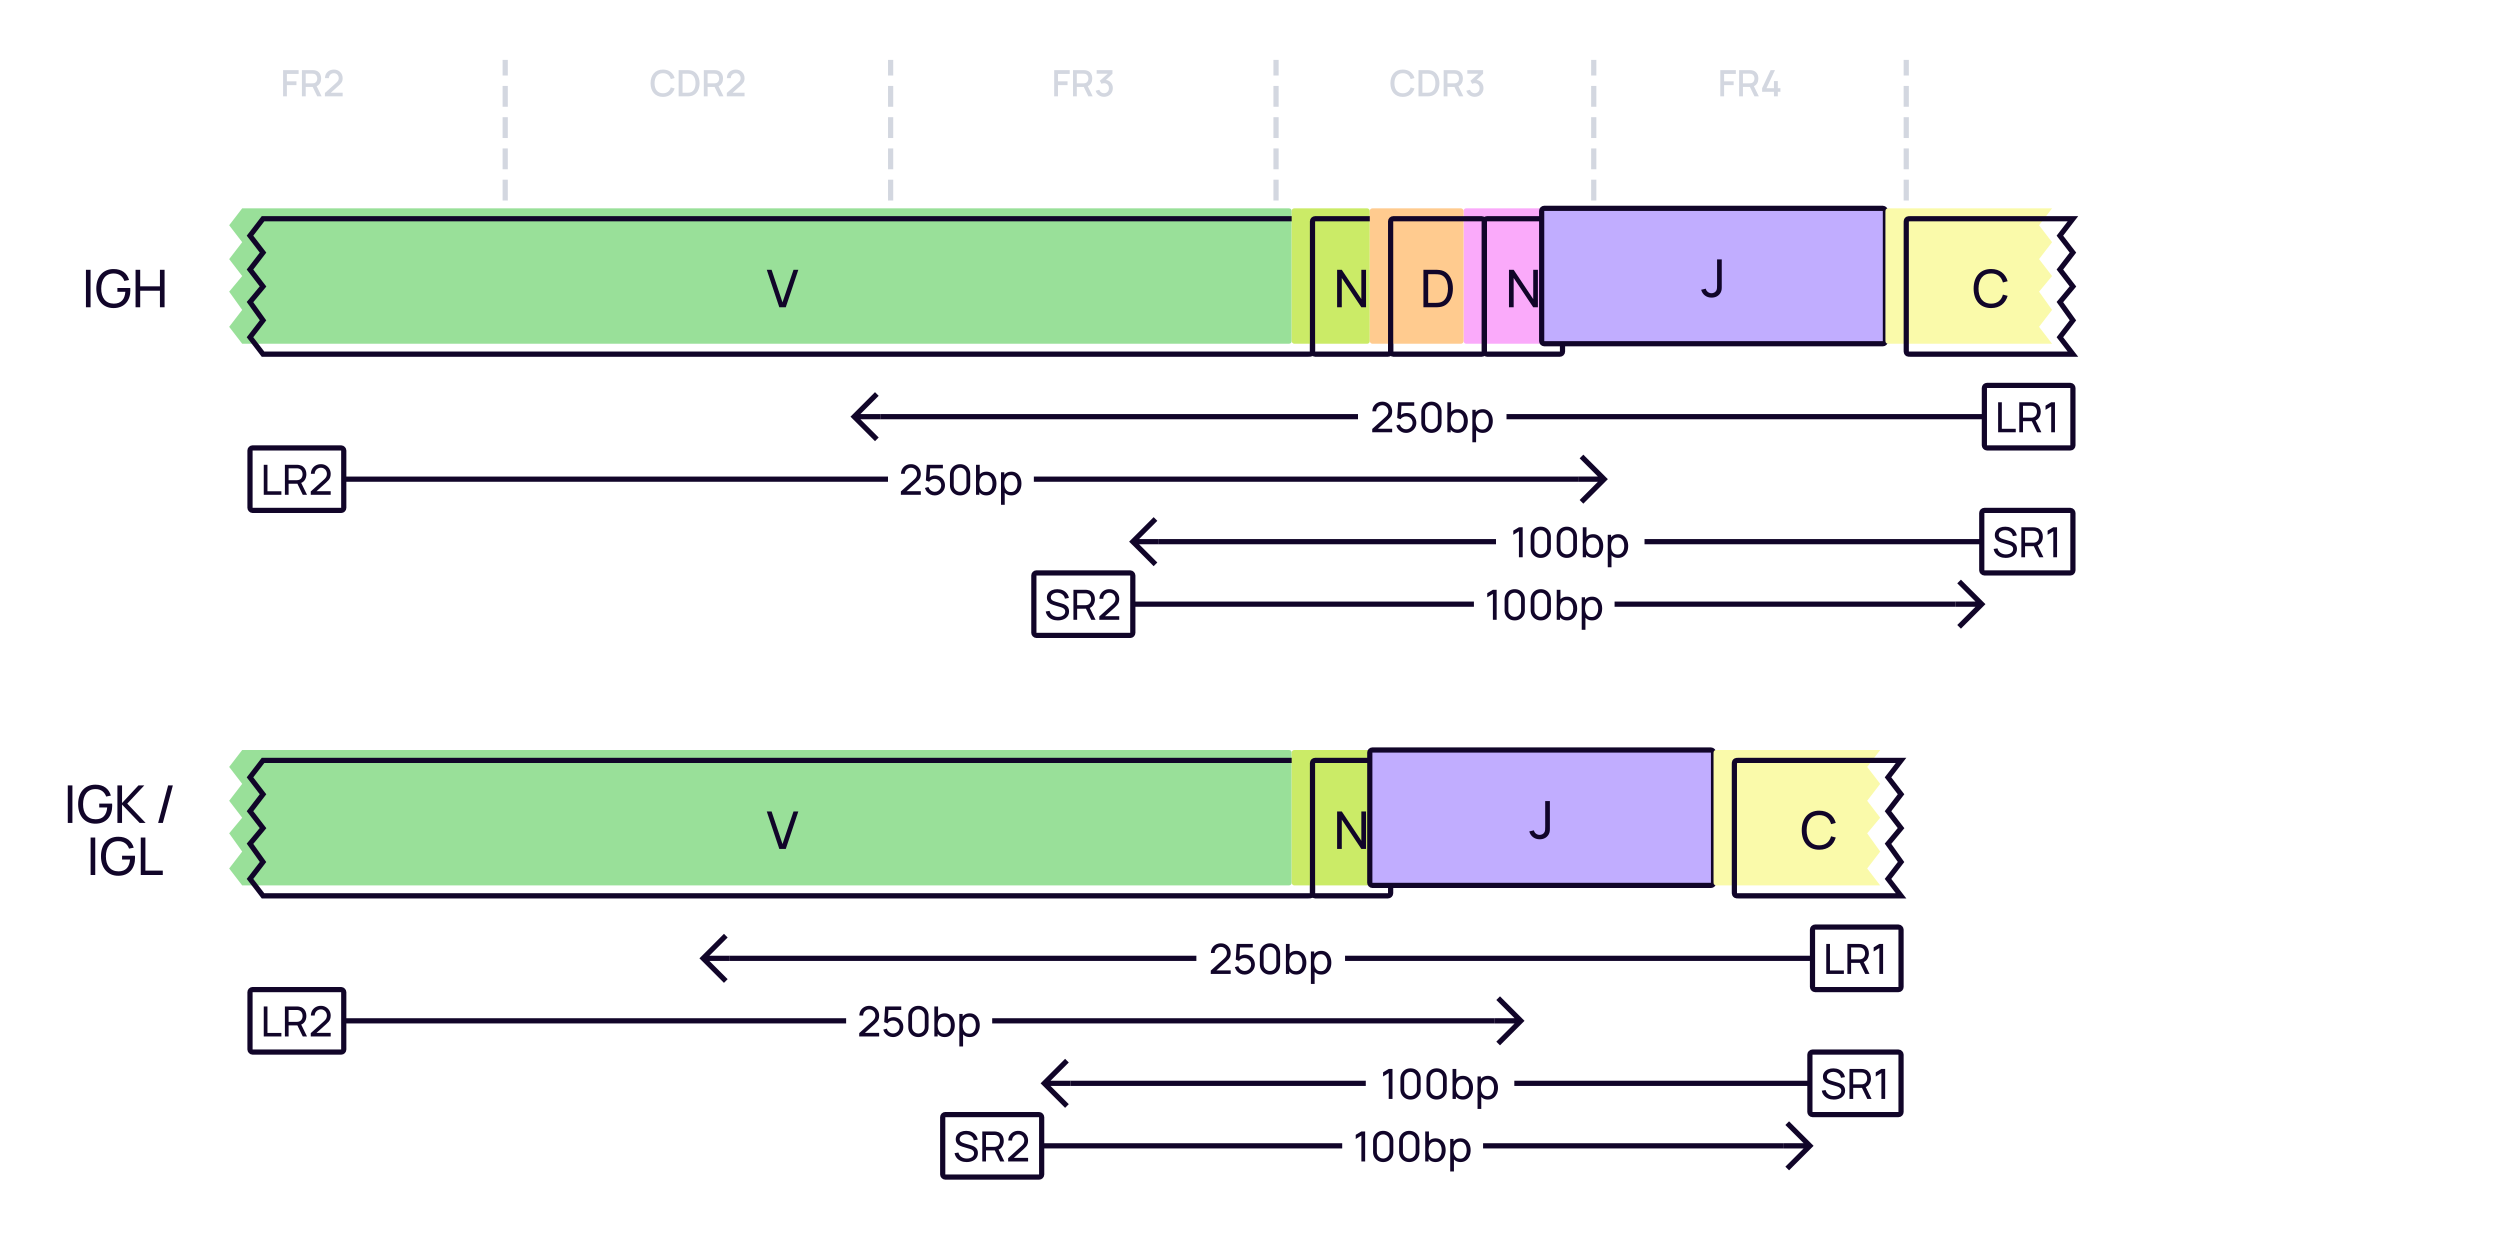<svg width="960" height="476" viewBox="0 0 960 476" fill="none" xmlns="http://www.w3.org/2000/svg">
    <rect width="960" height="476" fill="white"/>
    <path d="M108.703 37H110.166V32.695H113.834V31.225H110.166V28.383H114.674V26.92H108.703V37ZM115.935 37H117.398V33.381H120.072L121.829 37H123.502L121.598 33.094C122.739 32.597 123.313 31.491 123.313 30.147C123.313 28.516 122.473 27.235 120.786 26.976C120.52 26.934 120.205 26.92 120.009 26.92H115.935V37ZM117.398 31.995V28.299H119.953C120.135 28.299 120.38 28.313 120.59 28.369C121.486 28.579 121.822 29.405 121.822 30.147C121.822 30.889 121.486 31.715 120.59 31.932C120.38 31.981 120.135 31.995 119.953 31.995H117.398ZM124.761 36.993H131.579V35.6H127.022L129.941 32.996C131.033 32.037 131.579 31.407 131.579 30.028C131.579 28.117 130.144 26.71 128.24 26.71C126.231 26.71 124.796 28.047 124.796 30H126.294C126.28 28.985 127.092 28.103 128.212 28.103C129.297 28.103 130.074 28.929 130.074 30.007C130.074 30.581 129.864 31.127 129.157 31.757L124.768 35.691L124.761 36.993Z" fill="#D3D7E0"/>
    <path d="M194 112V24" stroke="#D3D7E0" stroke-width="2" stroke-linecap="square" stroke-dasharray="6 6"/>
    <path d="M254.58 37.21C256.904 37.21 258.465 35.943 259.06 33.955L257.576 33.556C257.177 34.963 256.176 35.817 254.58 35.817C252.438 35.817 251.346 34.27 251.36 31.96C251.367 29.65 252.438 28.103 254.58 28.103C256.176 28.103 257.177 28.957 257.576 30.364L259.06 29.965C258.465 27.977 256.904 26.71 254.58 26.71C251.556 26.71 249.813 28.845 249.813 31.96C249.813 35.075 251.556 37.21 254.58 37.21ZM260.599 37H263.756C263.938 37 264.54 37 265.009 36.937C267.375 36.636 268.635 34.529 268.635 31.96C268.635 29.391 267.375 27.284 265.009 26.983C264.54 26.92 263.938 26.92 263.756 26.92H260.599V37ZM262.097 35.607V28.313H263.756C264.064 28.313 264.568 28.32 264.904 28.383C266.416 28.663 267.081 30.189 267.081 31.96C267.081 33.689 266.444 35.243 264.904 35.537C264.568 35.6 264.078 35.607 263.756 35.607H262.097ZM270.265 37H271.728V33.381H274.402L276.159 37H277.832L275.928 33.094C277.069 32.597 277.643 31.491 277.643 30.147C277.643 28.516 276.803 27.235 275.116 26.976C274.85 26.934 274.535 26.92 274.339 26.92H270.265V37ZM271.728 31.995V28.299H274.283C274.465 28.299 274.71 28.313 274.92 28.369C275.816 28.579 276.152 29.405 276.152 30.147C276.152 30.889 275.816 31.715 274.92 31.932C274.71 31.981 274.465 31.995 274.283 31.995H271.728ZM279.091 36.993H285.909V35.6H281.352L284.271 32.996C285.363 32.037 285.909 31.407 285.909 30.028C285.909 28.117 284.474 26.71 282.57 26.71C280.561 26.71 279.126 28.047 279.126 30H280.624C280.61 28.985 281.422 28.103 282.542 28.103C283.627 28.103 284.404 28.929 284.404 30.007C284.404 30.581 284.194 31.127 283.487 31.757L279.098 35.691L279.091 36.993Z" fill="#D3D7E0"/>
    <path d="M342 112V24" stroke="#D3D7E0" stroke-width="2" stroke-linecap="square" stroke-dasharray="6 6"/>
    <path d="M404.805 37H406.268V32.695H409.936V31.225H406.268V28.383H410.776V26.92H404.805V37ZM412.038 37H413.501V33.381H416.175L417.932 37H419.605L417.701 33.094C418.842 32.597 419.416 31.491 419.416 30.147C419.416 28.516 418.576 27.235 416.889 26.976C416.623 26.934 416.308 26.92 416.112 26.92H412.038V37ZM413.501 31.995V28.299H416.056C416.238 28.299 416.483 28.313 416.693 28.369C417.589 28.579 417.925 29.405 417.925 30.147C417.925 30.889 417.589 31.715 416.693 31.932C416.483 31.981 416.238 31.995 416.056 31.995H413.501ZM423.964 37.189C425.847 37.189 427.331 35.796 427.331 33.871C427.331 32.233 426.323 30.924 424.692 30.707L427.184 28.313V26.92H421.122V28.313H425.392L422.312 31.036L422.998 32.191C423.285 32.037 423.628 31.939 423.95 31.939C425.07 31.939 425.833 32.751 425.833 33.871C425.833 34.984 425.07 35.789 423.964 35.803C423.138 35.81 422.403 35.341 422.137 34.466L420.723 34.858C421.15 36.293 422.466 37.189 423.964 37.189Z" fill="#D3D7E0"/>
    <path d="M490 112V24" stroke="#D3D7E0" stroke-width="2" stroke-linecap="square" stroke-dasharray="6 6"/>
    <path d="M538.682 37.21C541.006 37.21 542.567 35.943 543.162 33.955L541.678 33.556C541.279 34.963 540.278 35.817 538.682 35.817C536.54 35.817 535.448 34.27 535.462 31.96C535.469 29.65 536.54 28.103 538.682 28.103C540.278 28.103 541.279 28.957 541.678 30.364L543.162 29.965C542.567 27.977 541.006 26.71 538.682 26.71C535.658 26.71 533.915 28.845 533.915 31.96C533.915 35.075 535.658 37.21 538.682 37.21ZM544.702 37H547.859C548.041 37 548.643 37 549.112 36.937C551.478 36.636 552.738 34.529 552.738 31.96C552.738 29.391 551.478 27.284 549.112 26.983C548.643 26.92 548.041 26.92 547.859 26.92H544.702V37ZM546.2 35.607V28.313H547.859C548.167 28.313 548.671 28.32 549.007 28.383C550.519 28.663 551.184 30.189 551.184 31.96C551.184 33.689 550.547 35.243 549.007 35.537C548.671 35.6 548.181 35.607 547.859 35.607H546.2ZM554.368 37H555.831V33.381H558.505L560.262 37H561.935L560.031 33.094C561.172 32.597 561.746 31.491 561.746 30.147C561.746 28.516 560.906 27.235 559.219 26.976C558.953 26.934 558.638 26.92 558.442 26.92H554.368V37ZM555.831 31.995V28.299H558.386C558.568 28.299 558.813 28.313 559.023 28.369C559.919 28.579 560.255 29.405 560.255 30.147C560.255 30.889 559.919 31.715 559.023 31.932C558.813 31.981 558.568 31.995 558.386 31.995H555.831ZM566.294 37.189C568.177 37.189 569.661 35.796 569.661 33.871C569.661 32.233 568.653 30.924 567.022 30.707L569.514 28.313V26.92H563.452V28.313H567.722L564.642 31.036L565.328 32.191C565.615 32.037 565.958 31.939 566.28 31.939C567.4 31.939 568.163 32.751 568.163 33.871C568.163 34.984 567.4 35.789 566.294 35.803C565.468 35.81 564.733 35.341 564.467 34.466L563.053 34.858C563.48 36.293 564.796 37.189 566.294 37.189Z" fill="#D3D7E0"/>
    <path d="M612 112V24" stroke="#D3D7E0" stroke-width="2" stroke-linecap="square" stroke-dasharray="6 6"/>
    <path d="M660.593 37H662.056V32.695H665.724V31.225H662.056V28.383H666.564V26.92H660.593V37ZM667.826 37H669.289V33.381H671.963L673.72 37H675.393L673.489 33.094C674.63 32.597 675.204 31.491 675.204 30.147C675.204 28.516 674.364 27.235 672.677 26.976C672.411 26.934 672.096 26.92 671.9 26.92H667.826V37ZM669.289 31.995V28.299H671.844C672.026 28.299 672.271 28.313 672.481 28.369C673.377 28.579 673.713 29.405 673.713 30.147C673.713 30.889 673.377 31.715 672.481 31.932C672.271 31.981 672.026 31.995 671.844 31.995H669.289ZM681.201 37H682.685V35.243H683.686V33.857H682.685V31.127H681.201V33.857H678.324L681.6 26.92H679.927L676.651 33.857V35.243H681.201V37Z" fill="#D3D7E0"/>
    <path d="M732 112V24" stroke="#D3D7E0" stroke-width="2" stroke-linecap="square" stroke-dasharray="6 6"/>
    <g filter="url(#filter0_i_6150_38981)">
        <path d="M101 84H502.4C502.96 84 503.24 84 503.454 84.109C503.642 84.205 503.795 84.358 503.891 84.546C504 84.76 504 85.04 504 85.6V134.4C504 134.96 504 135.24 503.891 135.454C503.795 135.642 503.642 135.795 503.454 135.891C503.24 136 502.96 136 502.4 136H101L96 129.5L101 123L96 116L101 110L96 103.5L101 97L96 90.5L101 84Z" fill="#99E099"/>
    </g>
    <path d="M101 84H502.4C502.96 84 503.24 84 503.454 84.109C503.642 84.205 503.795 84.358 503.891 84.546C504 84.76 504 85.04 504 85.6V134.4C504 134.96 504 135.24 503.891 135.454C503.795 135.642 503.642 135.795 503.454 135.891C503.24 136 502.96 136 502.4 136H101L96 129.5L101 123L96 116L101 110L96 103.5L101 97L96 90.5L101 84Z" stroke="#110529" stroke-width="2" stroke-linecap="round"/>
    <path d="M299.258 118H301.738L306.558 103.6H304.708L300.478 116.11L296.288 103.6H294.438L299.258 118Z" fill="#110529"/>
    <g filter="url(#filter1_i_6150_38981)">
        <rect x="504" y="84" width="30" height="52" rx="1" fill="#CBEB67"/>
    </g>
    <rect x="504" y="84" width="30" height="52" rx="1" stroke="#110529" stroke-width="2" stroke-linecap="round"/>
    <g filter="url(#filter2_i_6150_38981)">
        <rect x="570" y="84" width="30" height="52" rx="1" fill="#FAAAFA"/>
    </g>
    <rect x="570" y="84" width="30" height="52" rx="1" stroke="#110529" stroke-width="2" stroke-linecap="round"/>
    <g filter="url(#filter3_i_6150_38981)">
        <rect x="534" y="84" width="36" height="52" rx="1" fill="#FFCB8F"/>
    </g>
    <rect x="534" y="84" width="36" height="52" rx="1" stroke="#110529" stroke-width="2" stroke-linecap="round"/>
    <path d="M513.447 118V103.6H515.247L522.757 114.85V103.6H524.557V118H522.757L515.247 106.74V118H513.447Z" fill="#110529"/>
    <path d="M579.447 118V103.6H581.247L588.757 114.85V103.6H590.557V118H588.757L581.247 106.74V118H579.447Z" fill="#110529"/>
    <path d="M546.593 118V103.6H551.033C551.18 103.6 551.437 103.603 551.803 103.61C552.17 103.617 552.52 103.643 552.853 103.69C553.967 103.837 554.897 104.243 555.643 104.91C556.397 105.57 556.963 106.41 557.343 107.43C557.723 108.45 557.913 109.573 557.913 110.8C557.913 112.027 557.723 113.15 557.343 114.17C556.963 115.19 556.397 116.033 555.643 116.7C554.897 117.36 553.967 117.763 552.853 117.91C552.52 117.95 552.167 117.977 551.793 117.99C551.427 117.997 551.173 118 551.033 118H546.593ZM548.423 116.3H551.033C551.287 116.3 551.57 116.293 551.883 116.28C552.197 116.26 552.47 116.23 552.703 116.19C553.49 116.043 554.127 115.713 554.613 115.2C555.1 114.687 555.457 114.047 555.683 113.28C555.91 112.513 556.023 111.687 556.023 110.8C556.023 109.893 555.907 109.057 555.673 108.29C555.447 107.523 555.09 106.887 554.603 106.38C554.117 105.873 553.483 105.55 552.703 105.41C552.47 105.363 552.193 105.333 551.873 105.32C551.553 105.307 551.273 105.3 551.033 105.3H548.423V116.3Z" fill="#110529"/>
    <g filter="url(#filter4_i_6150_38981)">
        <rect x="600" y="84" width="132" height="52" rx="1" fill="#C1ADFF"/>
        <path d="M665.244 118.29C666.694 118.29 667.954 117.7 668.684 116.43C669.214 115.51 669.154 114.72 669.154 113.48V103.6H667.354V113.48C667.354 114.37 667.354 114.99 667.094 115.51C666.704 116.29 665.884 116.6 665.204 116.6C664.134 116.6 663.224 115.83 663.014 114.85L661.244 115.27C661.754 117.11 663.224 118.29 665.244 118.29Z" fill="#110529"/>
        <rect x="600" y="84" width="132" height="52" rx="1" stroke="#110529" stroke-width="2" stroke-linecap="round"/>
    </g>
    <g filter="url(#filter5_i_6150_38981)">
        <path d="M796 84H733.6C733.04 84 732.76 84 732.546 84.109C732.358 84.205 732.205 84.358 732.109 84.546C732 84.76 732 85.04 732 85.6V134.4C732 134.96 732 135.24 732.109 135.454C732.205 135.642 732.358 135.795 732.546 135.891C732.76 136 733.04 136 733.6 136H796L791 129.5L796 123L791 116L796 110L791 103.5L796 97L791 90.5L796 84Z" fill="#FAFAAA"/>
    </g>
    <path d="M796 84H733.6C733.04 84 732.76 84 732.546 84.109C732.358 84.205 732.205 84.358 732.109 84.546C732 84.76 732 85.04 732 85.6V134.4C732 134.96 732 135.24 732.109 135.454C732.205 135.642 732.358 135.795 732.546 135.891C732.76 136 733.04 136 733.6 136H796L791 129.5L796 123L791 116L796 110L791 103.5L796 97L791 90.5L796 84Z" stroke="#110529" stroke-width="2" stroke-linecap="round"/>
    <path d="M764.593 118.3C767.923 118.3 770.113 116.47 770.933 113.61L769.123 113.13C768.533 115.27 767.023 116.6 764.593 116.6C761.373 116.6 759.733 114.25 759.753 110.8C759.773 107.35 761.373 105 764.593 105C767.023 105 768.533 106.33 769.123 108.47L770.933 107.99C770.113 105.13 767.923 103.3 764.593 103.3C760.283 103.3 757.873 106.36 757.873 110.8C757.873 115.24 760.283 118.3 764.593 118.3Z" fill="#110529"/>
    <g filter="url(#filter6_i_6150_38981)">
        <path d="M101 292H502.4C502.96 292 503.24 292 503.454 292.109C503.642 292.205 503.795 292.358 503.891 292.546C504 292.76 504 293.04 504 293.6V342.4C504 342.96 504 343.24 503.891 343.454C503.795 343.642 503.642 343.795 503.454 343.891C503.24 344 502.96 344 502.4 344H101L96 337.5L101 331L96 324L101 318L96 311.5L101 305L96 298.5L101 292Z" fill="#99E099"/>
    </g>
    <path d="M101 292H502.4C502.96 292 503.24 292 503.454 292.109C503.642 292.205 503.795 292.358 503.891 292.546C504 292.76 504 293.04 504 293.6V342.4C504 342.96 504 343.24 503.891 343.454C503.795 343.642 503.642 343.795 503.454 343.891C503.24 344 502.96 344 502.4 344H101L96 337.5L101 331L96 324L101 318L96 311.5L101 305L96 298.5L101 292Z" stroke="#110529" stroke-width="2" stroke-linecap="round"/>
    <path d="M299.258 326H301.738L306.558 311.6H304.708L300.478 324.11L296.288 311.6H294.438L299.258 326Z" fill="#110529"/>
    <g filter="url(#filter7_i_6150_38981)">
        <rect x="504" y="292" width="30" height="52" rx="1" fill="#CBEB67"/>
    </g>
    <rect x="504" y="292" width="30" height="52" rx="1" stroke="#110529" stroke-width="2" stroke-linecap="round"/>
    <path d="M513.447 326H515.247V314.74L522.757 326H524.557V311.6H522.757V322.85L515.247 311.6H513.447V326Z" fill="#110529"/>
    <g filter="url(#filter8_i_6150_38981)">
        <rect x="534" y="292" width="132" height="52" rx="1" fill="#C1ADFF"/>
        <path d="M599.244 326.29C600.694 326.29 601.954 325.7 602.684 324.43C603.214 323.51 603.154 322.72 603.154 321.48V311.6H601.354V321.48C601.354 322.37 601.354 322.99 601.094 323.51C600.704 324.29 599.884 324.6 599.204 324.6C598.134 324.6 597.224 323.83 597.014 322.85L595.244 323.27C595.754 325.11 597.224 326.29 599.244 326.29Z" fill="#110529"/>
        <rect x="534" y="292" width="132" height="52" rx="1" stroke="#110529" stroke-width="2" stroke-linecap="round"/>
    </g>
    <g filter="url(#filter9_i_6150_38981)">
        <path d="M730 292H667.6C667.04 292 666.76 292 666.546 292.109C666.358 292.205 666.205 292.358 666.109 292.546C666 292.76 666 293.04 666 293.6V342.4C666 342.96 666 343.24 666.109 343.454C666.205 343.642 666.358 343.795 666.546 343.891C666.76 344 667.04 344 667.6 344H730L725 337.5L730 331L725 324L730 318L725 311.5L730 305L725 298.5L730 292Z" fill="#FAFAAA"/>
    </g>
    <path d="M730 292H667.6C667.04 292 666.76 292 666.546 292.109C666.358 292.205 666.205 292.358 666.109 292.546C666 292.76 666 293.04 666 293.6V342.4C666 342.96 666 343.24 666.109 343.454C666.205 343.642 666.358 343.795 666.546 343.891C666.76 344 667.04 344 667.6 344H730L725 337.5L730 331L725 324L730 318L725 311.5L730 305L725 298.5L730 292Z" stroke="#110529" stroke-width="2" stroke-linecap="round"/>
    <path d="M698.593 326.3C701.923 326.3 704.113 324.47 704.933 321.61L703.123 321.13C702.533 323.27 701.023 324.6 698.593 324.6C695.373 324.6 693.733 322.25 693.753 318.8C693.773 315.35 695.373 313 698.593 313C701.023 313 702.533 314.33 703.123 316.47L704.933 315.99C704.113 313.13 701.923 311.3 698.593 311.3C694.283 311.3 691.873 314.36 691.873 318.8C691.873 323.24 694.283 326.3 698.593 326.3Z" fill="#110529"/>
    <path d="M32.998 118H34.778V103.6H32.998V118ZM43.609 118.3C47.819 118.3 50.059 115.39 50.059 111.44C50.059 111.32 50.049 110.87 50.019 110.59H45.079V112.06H48.139C47.919 114.93 46.479 116.62 43.699 116.6C40.479 116.58 38.849 114.25 38.869 110.8C38.889 107.35 40.479 104.99 43.699 105.01C45.749 105.02 47.139 106.14 47.749 107.88L49.549 107.51C48.799 104.92 46.829 103.31 43.609 103.31C39.579 103.31 36.979 106.21 36.979 110.8C36.979 115.44 39.639 118.3 43.609 118.3ZM52.056 118H53.836V111.64H61.416V118H63.196V103.6H61.416V109.95H53.836V103.6H52.056V118Z" fill="#110529"/>
    <path d="M26.026 316H27.806V301.6H26.026V316ZM36.636 316.3C40.846 316.3 43.086 313.39 43.086 309.44C43.086 309.32 43.076 308.87 43.046 308.59H38.106V310.06H41.166C40.946 312.93 39.506 314.62 36.726 314.6C33.506 314.58 31.876 312.25 31.896 308.8C31.916 305.35 33.506 302.99 36.726 303.01C38.776 303.02 40.166 304.14 40.776 305.88L42.576 305.51C41.826 302.92 39.856 301.31 36.636 301.31C32.606 301.31 30.006 304.21 30.006 308.8C30.006 313.44 32.666 316.3 36.636 316.3ZM45.084 316H46.864V308.96L53.614 316H55.914L48.864 308.59L55.404 301.6H53.164L46.864 308.36V301.6H45.084V316ZM64.563 301.6L60.723 316H62.533L66.373 301.6H64.563ZM34.795 336H36.575V321.6H34.795V336ZM45.406 336.3C49.616 336.3 51.856 333.39 51.856 329.44C51.856 329.32 51.846 328.87 51.816 328.59H46.876V330.06H49.936C49.716 332.93 48.276 334.62 45.496 334.6C42.276 334.58 40.646 332.25 40.666 328.8C40.686 325.35 42.276 322.99 45.496 323.01C47.546 323.02 48.936 324.14 49.546 325.88L51.346 325.51C50.596 322.92 48.626 321.31 45.406 321.31C41.376 321.31 38.776 324.21 38.776 328.8C38.776 333.44 41.436 336.3 45.406 336.3ZM54.053 336H62.513V334.31H55.833V321.6H54.053V336Z" fill="#110529"/>
    <path d="M328 160L327.293 160.707L326.586 160L327.293 159.293L328 160ZM335.293 151.293L336 150.586L337.414 152L336.707 152.707L335.293 151.293ZM336.707 167.293L337.414 168L336 169.414L335.293 168.707L336.707 167.293ZM338 161L328 161L328 159L338 159L338 161ZM327.293 159.293L335.293 151.293L336.707 152.707L328.707 160.707L327.293 159.293ZM328.707 159.293L336.707 167.293L335.293 168.707L327.293 160.707L328.707 159.293Z" fill="#110529"/>
    <path d="M521.5 160H338" stroke="#110529" stroke-width="2"/>
    <rect width="57" height="20" transform="translate(521.5 150)" fill="white"/>
    <path d="M526.933 165.992L526.941 164.712L532.053 160.112C532.479 159.728 532.765 159.365 532.909 159.024C533.058 158.677 533.133 158.323 533.133 157.96C533.133 157.517 533.031 157.117 532.829 156.76C532.626 156.403 532.349 156.12 531.997 155.912C531.65 155.704 531.255 155.6 530.813 155.6C530.354 155.6 529.946 155.709 529.589 155.928C529.231 156.141 528.949 156.427 528.741 156.784C528.538 157.141 528.439 157.531 528.445 157.952H526.989C526.989 157.227 527.157 156.587 527.493 156.032C527.829 155.472 528.285 155.035 528.861 154.72C529.442 154.4 530.101 154.24 530.837 154.24C531.551 154.24 532.191 154.405 532.757 154.736C533.322 155.061 533.767 155.507 534.093 156.072C534.423 156.632 534.589 157.267 534.589 157.976C534.589 158.477 534.525 158.912 534.397 159.28C534.274 159.648 534.082 159.989 533.821 160.304C533.559 160.613 533.231 160.944 532.837 161.296L528.589 165.112L528.405 164.632H534.589V165.992H526.933ZM539.911 166.24C539.319 166.24 538.767 166.117 538.255 165.872C537.748 165.627 537.313 165.291 536.951 164.864C536.593 164.432 536.337 163.936 536.183 163.376L537.551 163.008C537.647 163.387 537.817 163.715 538.063 163.992C538.308 164.264 538.593 164.477 538.919 164.632C539.249 164.781 539.593 164.856 539.951 164.856C540.42 164.856 540.841 164.744 541.215 164.52C541.593 164.291 541.892 163.989 542.111 163.616C542.329 163.237 542.439 162.824 542.439 162.376C542.439 161.912 542.324 161.493 542.095 161.12C541.871 160.741 541.569 160.443 541.191 160.224C540.812 160.005 540.399 159.896 539.951 159.896C539.444 159.896 539.009 160.003 538.647 160.216C538.289 160.424 538.007 160.68 537.799 160.984L536.535 160.504L536.887 154.48H543.071V155.832H537.575L538.207 155.24L537.911 160.064L537.599 159.656C537.919 159.315 538.3 159.051 538.743 158.864C539.191 158.677 539.647 158.584 540.111 158.584C540.825 158.584 541.465 158.752 542.031 159.088C542.596 159.419 543.044 159.872 543.375 160.448C543.705 161.019 543.871 161.661 543.871 162.376C543.871 163.085 543.689 163.733 543.327 164.32C542.964 164.901 542.481 165.368 541.879 165.72C541.281 166.067 540.625 166.24 539.911 166.24ZM549.672 166.24C548.925 166.24 548.259 166.072 547.672 165.736C547.091 165.395 546.629 164.933 546.288 164.352C545.952 163.765 545.784 163.099 545.784 162.352V158.128C545.784 157.381 545.952 156.715 546.288 156.128C546.629 155.541 547.091 155.08 547.672 154.744C548.259 154.408 548.925 154.24 549.672 154.24C550.419 154.24 551.085 154.408 551.672 154.744C552.259 155.08 552.72 155.541 553.056 156.128C553.392 156.715 553.56 157.381 553.56 158.128V162.352C553.56 163.099 553.392 163.765 553.056 164.352C552.72 164.933 552.259 165.395 551.672 165.736C551.085 166.072 550.419 166.24 549.672 166.24ZM549.672 164.872C550.125 164.872 550.536 164.763 550.904 164.544C551.272 164.325 551.565 164.032 551.784 163.664C552.003 163.291 552.112 162.88 552.112 162.432V158.04C552.112 157.587 552.003 157.176 551.784 156.808C551.565 156.44 551.272 156.147 550.904 155.928C550.536 155.709 550.125 155.6 549.672 155.6C549.224 155.6 548.813 155.709 548.44 155.928C548.072 156.147 547.779 156.44 547.56 156.808C547.341 157.176 547.232 157.587 547.232 158.04V162.432C547.232 162.88 547.341 163.291 547.56 163.664C547.779 164.032 548.072 164.325 548.44 164.544C548.813 164.763 549.224 164.872 549.672 164.872ZM559.768 166.24C558.957 166.24 558.274 166.04 557.72 165.64C557.165 165.235 556.744 164.688 556.456 164C556.173 163.307 556.032 162.531 556.032 161.672C556.032 160.803 556.173 160.024 556.456 159.336C556.744 158.648 557.165 158.107 557.72 157.712C558.28 157.317 558.965 157.12 559.776 157.12C560.576 157.12 561.264 157.32 561.84 157.72C562.421 158.115 562.866 158.656 563.176 159.344C563.485 160.032 563.64 160.808 563.64 161.672C563.64 162.536 563.485 163.312 563.176 164C562.866 164.688 562.421 165.235 561.84 165.64C561.264 166.04 560.573 166.24 559.768 166.24ZM555.792 166V154.48H557.224V159.64H557.064V166H555.792ZM559.592 164.936C560.162 164.936 560.634 164.792 561.008 164.504C561.381 164.216 561.661 163.827 561.848 163.336C562.034 162.84 562.128 162.285 562.128 161.672C562.128 161.064 562.034 160.515 561.848 160.024C561.666 159.533 561.384 159.144 561 158.856C560.621 158.568 560.138 158.424 559.552 158.424C558.992 158.424 558.528 158.563 558.16 158.84C557.792 159.112 557.517 159.493 557.336 159.984C557.154 160.469 557.064 161.032 557.064 161.672C557.064 162.301 557.152 162.864 557.328 163.36C557.509 163.851 557.786 164.237 558.16 164.52C558.533 164.797 559.01 164.936 559.592 164.936ZM569.361 166.24C568.551 166.24 567.868 166.04 567.313 165.64C566.759 165.235 566.337 164.688 566.049 164C565.767 163.307 565.625 162.531 565.625 161.672C565.625 160.803 565.767 160.024 566.049 159.336C566.337 158.648 566.759 158.107 567.313 157.712C567.873 157.317 568.559 157.12 569.369 157.12C570.169 157.12 570.857 157.32 571.433 157.72C572.015 158.115 572.46 158.656 572.769 159.344C573.079 160.032 573.233 160.808 573.233 161.672C573.233 162.536 573.079 163.312 572.769 164C572.46 164.688 572.015 165.235 571.433 165.64C570.857 166.04 570.167 166.24 569.361 166.24ZM565.385 169.84V157.36H566.657V163.72H566.817V169.84H565.385ZM569.185 164.936C569.756 164.936 570.228 164.792 570.601 164.504C570.975 164.216 571.255 163.827 571.441 163.336C571.628 162.84 571.721 162.285 571.721 161.672C571.721 161.064 571.628 160.515 571.441 160.024C571.26 159.533 570.977 159.144 570.593 158.856C570.215 158.568 569.732 158.424 569.145 158.424C568.585 158.424 568.121 158.563 567.753 158.84C567.385 159.112 567.111 159.493 566.929 159.984C566.748 160.469 566.657 161.032 566.657 161.672C566.657 162.301 566.745 162.864 566.921 163.36C567.103 163.851 567.38 164.237 567.753 164.52C568.127 164.797 568.604 164.936 569.185 164.936Z" fill="#110529"/>
    <path d="M762 160H578.5" stroke="#110529" stroke-width="2"/>
    <path d="M767.28 166V154.48H768.704V164.648H774.048V166H767.28ZM775.401 166V154.48H779.953C780.065 154.48 780.199 154.485 780.353 154.496C780.508 154.501 780.657 154.517 780.801 154.544C781.425 154.64 781.948 154.853 782.369 155.184C782.796 155.515 783.116 155.933 783.329 156.44C783.543 156.941 783.649 157.499 783.649 158.112C783.649 159.003 783.417 159.776 782.953 160.432C782.489 161.083 781.809 161.491 780.913 161.656L780.369 161.744H776.825V166H775.401ZM782.257 166L779.985 161.312L781.393 160.88L783.889 166H782.257ZM776.825 160.392H779.905C780.007 160.392 780.121 160.387 780.249 160.376C780.383 160.365 780.508 160.347 780.625 160.32C780.993 160.235 781.292 160.08 781.521 159.856C781.756 159.627 781.927 159.36 782.033 159.056C782.14 158.747 782.193 158.432 782.193 158.112C782.193 157.792 782.14 157.48 782.033 157.176C781.927 156.867 781.756 156.597 781.521 156.368C781.292 156.139 780.993 155.984 780.625 155.904C780.508 155.872 780.383 155.853 780.249 155.848C780.121 155.837 780.007 155.832 779.905 155.832H776.825V160.392ZM787.659 166V156.056L785.491 157.368V155.776L787.659 154.48H789.107V166H787.659Z" fill="#110529"/>
    <rect x="762" y="148" width="34" height="24" rx="1" stroke="#110529" stroke-width="2"/>
    <path d="M270 368L269.293 368.707L268.586 368L269.293 367.293L270 368ZM277.293 359.293L278 358.586L279.414 360L278.707 360.707L277.293 359.293ZM278.707 375.293L279.414 376L278 377.414L277.293 376.707L278.707 375.293ZM280 369L270 369L270 367L280 367L280 369ZM269.293 367.293L277.293 359.293L278.707 360.707L270.707 368.707L269.293 367.293ZM270.707 367.293L278.707 375.293L277.293 376.707L269.293 368.707L270.707 367.293Z" fill="#110529"/>
    <path d="M459.5 368H280" stroke="#110529" stroke-width="2"/>
    <rect width="57" height="20" transform="translate(459.5 358)" fill="white"/>
    <path d="M464.933 373.992L464.941 372.712L470.053 368.112C470.479 367.728 470.765 367.365 470.909 367.024C471.058 366.677 471.133 366.323 471.133 365.96C471.133 365.517 471.031 365.117 470.829 364.76C470.626 364.403 470.349 364.12 469.997 363.912C469.65 363.704 469.255 363.6 468.813 363.6C468.354 363.6 467.946 363.709 467.589 363.928C467.231 364.141 466.949 364.427 466.741 364.784C466.538 365.141 466.439 365.531 466.445 365.952H464.989C464.989 365.227 465.157 364.587 465.493 364.032C465.829 363.472 466.285 363.035 466.861 362.72C467.442 362.4 468.101 362.24 468.837 362.24C469.551 362.24 470.191 362.405 470.757 362.736C471.322 363.061 471.767 363.507 472.093 364.072C472.423 364.632 472.589 365.267 472.589 365.976C472.589 366.477 472.525 366.912 472.397 367.28C472.274 367.648 472.082 367.989 471.821 368.304C471.559 368.613 471.231 368.944 470.837 369.296L466.589 373.112L466.405 372.632H472.589V373.992H464.933ZM477.911 374.24C477.319 374.24 476.767 374.117 476.255 373.872C475.748 373.627 475.313 373.291 474.951 372.864C474.593 372.432 474.337 371.936 474.183 371.376L475.551 371.008C475.647 371.387 475.817 371.715 476.063 371.992C476.308 372.264 476.593 372.477 476.919 372.632C477.249 372.781 477.593 372.856 477.951 372.856C478.42 372.856 478.841 372.744 479.215 372.52C479.593 372.291 479.892 371.989 480.111 371.616C480.329 371.237 480.439 370.824 480.439 370.376C480.439 369.912 480.324 369.493 480.095 369.12C479.871 368.741 479.569 368.443 479.191 368.224C478.812 368.005 478.399 367.896 477.951 367.896C477.444 367.896 477.009 368.003 476.647 368.216C476.289 368.424 476.007 368.68 475.799 368.984L474.535 368.504L474.887 362.48H481.071V363.832H475.575L476.207 363.24L475.911 368.064L475.599 367.656C475.919 367.315 476.3 367.051 476.743 366.864C477.191 366.677 477.647 366.584 478.111 366.584C478.825 366.584 479.465 366.752 480.031 367.088C480.596 367.419 481.044 367.872 481.375 368.448C481.705 369.019 481.871 369.661 481.871 370.376C481.871 371.085 481.689 371.733 481.327 372.32C480.964 372.901 480.481 373.368 479.879 373.72C479.281 374.067 478.625 374.24 477.911 374.24ZM487.672 374.24C486.925 374.24 486.259 374.072 485.672 373.736C485.091 373.395 484.629 372.933 484.288 372.352C483.952 371.765 483.784 371.099 483.784 370.352V366.128C483.784 365.381 483.952 364.715 484.288 364.128C484.629 363.541 485.091 363.08 485.672 362.744C486.259 362.408 486.925 362.24 487.672 362.24C488.419 362.24 489.085 362.408 489.672 362.744C490.259 363.08 490.72 363.541 491.056 364.128C491.392 364.715 491.56 365.381 491.56 366.128V370.352C491.56 371.099 491.392 371.765 491.056 372.352C490.72 372.933 490.259 373.395 489.672 373.736C489.085 374.072 488.419 374.24 487.672 374.24ZM487.672 372.872C488.125 372.872 488.536 372.763 488.904 372.544C489.272 372.325 489.565 372.032 489.784 371.664C490.003 371.291 490.112 370.88 490.112 370.432V366.04C490.112 365.587 490.003 365.176 489.784 364.808C489.565 364.44 489.272 364.147 488.904 363.928C488.536 363.709 488.125 363.6 487.672 363.6C487.224 363.6 486.813 363.709 486.44 363.928C486.072 364.147 485.779 364.44 485.56 364.808C485.341 365.176 485.232 365.587 485.232 366.04V370.432C485.232 370.88 485.341 371.291 485.56 371.664C485.779 372.032 486.072 372.325 486.44 372.544C486.813 372.763 487.224 372.872 487.672 372.872ZM497.768 374.24C496.957 374.24 496.274 374.04 495.72 373.64C495.165 373.235 494.744 372.688 494.456 372C494.173 371.307 494.032 370.531 494.032 369.672C494.032 368.803 494.173 368.024 494.456 367.336C494.744 366.648 495.165 366.107 495.72 365.712C496.28 365.317 496.965 365.12 497.776 365.12C498.576 365.12 499.264 365.32 499.84 365.72C500.421 366.115 500.866 366.656 501.176 367.344C501.485 368.032 501.64 368.808 501.64 369.672C501.64 370.536 501.485 371.312 501.176 372C500.866 372.688 500.421 373.235 499.84 373.64C499.264 374.04 498.573 374.24 497.768 374.24ZM493.792 374V362.48H495.224V367.64H495.064V374H493.792ZM497.592 372.936C498.162 372.936 498.634 372.792 499.008 372.504C499.381 372.216 499.661 371.827 499.848 371.336C500.034 370.84 500.128 370.285 500.128 369.672C500.128 369.064 500.034 368.515 499.848 368.024C499.666 367.533 499.384 367.144 499 366.856C498.621 366.568 498.138 366.424 497.552 366.424C496.992 366.424 496.528 366.563 496.16 366.84C495.792 367.112 495.517 367.493 495.336 367.984C495.154 368.469 495.064 369.032 495.064 369.672C495.064 370.301 495.152 370.864 495.328 371.36C495.509 371.851 495.786 372.237 496.16 372.52C496.533 372.797 497.01 372.936 497.592 372.936ZM507.361 374.24C506.551 374.24 505.868 374.04 505.313 373.64C504.759 373.235 504.337 372.688 504.049 372C503.767 371.307 503.625 370.531 503.625 369.672C503.625 368.803 503.767 368.024 504.049 367.336C504.337 366.648 504.759 366.107 505.313 365.712C505.873 365.317 506.559 365.12 507.369 365.12C508.169 365.12 508.857 365.32 509.433 365.72C510.015 366.115 510.46 366.656 510.769 367.344C511.079 368.032 511.233 368.808 511.233 369.672C511.233 370.536 511.079 371.312 510.769 372C510.46 372.688 510.015 373.235 509.433 373.64C508.857 374.04 508.167 374.24 507.361 374.24ZM503.385 377.84V365.36H504.657V371.72H504.817V377.84H503.385ZM507.185 372.936C507.756 372.936 508.228 372.792 508.601 372.504C508.975 372.216 509.255 371.827 509.441 371.336C509.628 370.84 509.721 370.285 509.721 369.672C509.721 369.064 509.628 368.515 509.441 368.024C509.26 367.533 508.977 367.144 508.593 366.856C508.215 366.568 507.732 366.424 507.145 366.424C506.585 366.424 506.121 366.563 505.753 366.84C505.385 367.112 505.111 367.493 504.929 367.984C504.748 368.469 504.657 369.032 504.657 369.672C504.657 370.301 504.745 370.864 504.921 371.36C505.103 371.851 505.38 372.237 505.753 372.52C506.127 372.797 506.604 372.936 507.185 372.936Z" fill="#110529"/>
    <path d="M696 368H516.5" stroke="#110529" stroke-width="2"/>
    <path d="M701.28 374V362.48H702.704V372.648H708.048V374H701.28ZM709.401 374V362.48H713.953C714.065 362.48 714.199 362.485 714.353 362.496C714.508 362.501 714.657 362.517 714.801 362.544C715.425 362.64 715.948 362.853 716.369 363.184C716.796 363.515 717.116 363.933 717.329 364.44C717.543 364.941 717.649 365.499 717.649 366.112C717.649 367.003 717.417 367.776 716.953 368.432C716.489 369.083 715.809 369.491 714.913 369.656L714.369 369.744H710.825V374H709.401ZM716.257 374L713.985 369.312L715.393 368.88L717.889 374H716.257ZM710.825 368.392H713.905C714.007 368.392 714.121 368.387 714.249 368.376C714.383 368.365 714.508 368.347 714.625 368.32C714.993 368.235 715.292 368.08 715.521 367.856C715.756 367.627 715.927 367.36 716.033 367.056C716.14 366.747 716.193 366.432 716.193 366.112C716.193 365.792 716.14 365.48 716.033 365.176C715.927 364.867 715.756 364.597 715.521 364.368C715.292 364.139 714.993 363.984 714.625 363.904C714.508 363.872 714.383 363.853 714.249 363.848C714.121 363.837 714.007 363.832 713.905 363.832H710.825V368.392ZM721.659 374V364.056L719.491 365.368V363.776L721.659 362.48H723.107V374H721.659Z" fill="#110529"/>
    <rect x="696" y="356" width="34" height="24" rx="1" stroke="#110529" stroke-width="2"/>
    <path d="M435 208L434.293 208.707L433.586 208L434.293 207.293L435 208ZM442.293 199.293L443 198.586L444.414 200L443.707 200.707L442.293 199.293ZM443.707 215.293L444.414 216L443 217.414L442.293 216.707L443.707 215.293ZM445 209L435 209L435 207L445 207L445 209ZM434.293 207.293L442.293 199.293L443.707 200.707L435.707 208.707L434.293 207.293ZM435.707 207.293L443.707 215.293L442.293 216.707L434.293 208.707L435.707 207.293Z" fill="#110529"/>
    <path d="M574.5 208H445" stroke="#110529" stroke-width="2"/>
    <rect width="57" height="20" transform="translate(574.5 198)" fill="white"/>
    <path d="M583.269 214V204.056L581.101 205.368V203.776L583.269 202.48H584.717V214H583.269ZM591.649 214.24C590.902 214.24 590.235 214.072 589.649 213.736C589.067 213.395 588.606 212.933 588.265 212.352C587.929 211.765 587.761 211.099 587.761 210.352V206.128C587.761 205.381 587.929 204.715 588.265 204.128C588.606 203.541 589.067 203.08 589.649 202.744C590.235 202.408 590.902 202.24 591.649 202.24C592.395 202.24 593.062 202.408 593.649 202.744C594.235 203.08 594.697 203.541 595.033 204.128C595.369 204.715 595.537 205.381 595.537 206.128V210.352C595.537 211.099 595.369 211.765 595.033 212.352C594.697 212.933 594.235 213.395 593.649 213.736C593.062 214.072 592.395 214.24 591.649 214.24ZM591.649 212.872C592.102 212.872 592.513 212.763 592.881 212.544C593.249 212.325 593.542 212.032 593.761 211.664C593.979 211.291 594.089 210.88 594.089 210.432V206.04C594.089 205.587 593.979 205.176 593.761 204.808C593.542 204.44 593.249 204.147 592.881 203.928C592.513 203.709 592.102 203.6 591.649 203.6C591.201 203.6 590.79 203.709 590.417 203.928C590.049 204.147 589.755 204.44 589.537 204.808C589.318 205.176 589.209 205.587 589.209 206.04V210.432C589.209 210.88 589.318 211.291 589.537 211.664C589.755 212.032 590.049 212.325 590.417 212.544C590.79 212.763 591.201 212.872 591.649 212.872ZM601.664 214.24C600.918 214.24 600.251 214.072 599.664 213.736C599.083 213.395 598.622 212.933 598.28 212.352C597.944 211.765 597.776 211.099 597.776 210.352V206.128C597.776 205.381 597.944 204.715 598.28 204.128C598.622 203.541 599.083 203.08 599.664 202.744C600.251 202.408 600.918 202.24 601.664 202.24C602.411 202.24 603.078 202.408 603.664 202.744C604.251 203.08 604.712 203.541 605.048 204.128C605.384 204.715 605.552 205.381 605.552 206.128V210.352C605.552 211.099 605.384 211.765 605.048 212.352C604.712 212.933 604.251 213.395 603.664 213.736C603.078 214.072 602.411 214.24 601.664 214.24ZM601.664 212.872C602.118 212.872 602.528 212.763 602.896 212.544C603.264 212.325 603.558 212.032 603.776 211.664C603.995 211.291 604.104 210.88 604.104 210.432V206.04C604.104 205.587 603.995 205.176 603.776 204.808C603.558 204.44 603.264 204.147 602.896 203.928C602.528 203.709 602.118 203.6 601.664 203.6C601.216 203.6 600.806 203.709 600.432 203.928C600.064 204.147 599.771 204.44 599.552 204.808C599.334 205.176 599.224 205.587 599.224 206.04V210.432C599.224 210.88 599.334 211.291 599.552 211.664C599.771 212.032 600.064 212.325 600.432 212.544C600.806 212.763 601.216 212.872 601.664 212.872ZM611.76 214.24C610.949 214.24 610.267 214.04 609.712 213.64C609.157 213.235 608.736 212.688 608.448 212C608.165 211.307 608.024 210.531 608.024 209.672C608.024 208.803 608.165 208.024 608.448 207.336C608.736 206.648 609.157 206.107 609.712 205.712C610.272 205.317 610.957 205.12 611.768 205.12C612.568 205.12 613.256 205.32 613.832 205.72C614.413 206.115 614.859 206.656 615.168 207.344C615.477 208.032 615.632 208.808 615.632 209.672C615.632 210.536 615.477 211.312 615.168 212C614.859 212.688 614.413 213.235 613.832 213.64C613.256 214.04 612.565 214.24 611.76 214.24ZM607.784 214V202.48H609.216V207.64H609.056V214H607.784ZM611.584 212.936C612.155 212.936 612.627 212.792 613 212.504C613.373 212.216 613.653 211.827 613.84 211.336C614.027 210.84 614.12 210.285 614.12 209.672C614.12 209.064 614.027 208.515 613.84 208.024C613.659 207.533 613.376 207.144 612.992 206.856C612.613 206.568 612.131 206.424 611.544 206.424C610.984 206.424 610.52 206.563 610.152 206.84C609.784 207.112 609.509 207.493 609.328 207.984C609.147 208.469 609.056 209.032 609.056 209.672C609.056 210.301 609.144 210.864 609.32 211.36C609.501 211.851 609.779 212.237 610.152 212.52C610.525 212.797 611.003 212.936 611.584 212.936ZM621.354 214.24C620.543 214.24 619.86 214.04 619.306 213.64C618.751 213.235 618.33 212.688 618.042 212C617.759 211.307 617.618 210.531 617.618 209.672C617.618 208.803 617.759 208.024 618.042 207.336C618.33 206.648 618.751 206.107 619.306 205.712C619.866 205.317 620.551 205.12 621.362 205.12C622.162 205.12 622.85 205.32 623.426 205.72C624.007 206.115 624.452 206.656 624.762 207.344C625.071 208.032 625.226 208.808 625.226 209.672C625.226 210.536 625.071 211.312 624.762 212C624.452 212.688 624.007 213.235 623.426 213.64C622.85 214.04 622.159 214.24 621.354 214.24ZM617.378 217.84V205.36H618.65V211.72H618.81V217.84H617.378ZM621.178 212.936C621.748 212.936 622.22 212.792 622.594 212.504C622.967 212.216 623.247 211.827 623.434 211.336C623.62 210.84 623.714 210.285 623.714 209.672C623.714 209.064 623.62 208.515 623.434 208.024C623.252 207.533 622.97 207.144 622.586 206.856C622.207 206.568 621.724 206.424 621.138 206.424C620.578 206.424 620.114 206.563 619.746 206.84C619.378 207.112 619.103 207.493 618.922 207.984C618.74 208.469 618.65 209.032 618.65 209.672C618.65 210.301 618.738 210.864 618.914 211.36C619.095 211.851 619.372 212.237 619.746 212.52C620.119 212.797 620.596 212.936 621.178 212.936Z" fill="#110529"/>
    <path d="M761 208H631.5" stroke="#110529" stroke-width="2"/>
    <path d="M770.208 214.24C769.392 214.24 768.656 214.101 768 213.824C767.349 213.547 766.811 213.152 766.384 212.64C765.963 212.123 765.688 211.512 765.56 210.808L767.032 210.576C767.219 211.301 767.605 211.869 768.192 212.28C768.784 212.685 769.48 212.888 770.28 212.888C770.797 212.888 771.264 212.808 771.68 212.648C772.101 212.483 772.435 212.248 772.68 211.944C772.925 211.64 773.048 211.28 773.048 210.864C773.048 210.608 773.003 210.389 772.912 210.208C772.827 210.021 772.707 209.864 772.552 209.736C772.403 209.603 772.232 209.491 772.04 209.4C771.848 209.309 771.648 209.235 771.44 209.176L768.504 208.304C768.184 208.208 767.875 208.088 767.576 207.944C767.277 207.795 767.011 207.611 766.776 207.392C766.541 207.168 766.355 206.901 766.216 206.592C766.077 206.277 766.008 205.907 766.008 205.48C766.008 204.797 766.184 204.216 766.536 203.736C766.893 203.251 767.376 202.88 767.984 202.624C768.592 202.368 769.277 202.243 770.04 202.248C770.813 202.253 771.504 202.392 772.112 202.664C772.725 202.931 773.232 203.315 773.632 203.816C774.037 204.317 774.309 204.917 774.448 205.616L772.936 205.88C772.856 205.411 772.677 205.008 772.4 204.672C772.128 204.331 771.787 204.069 771.376 203.888C770.965 203.701 770.515 203.605 770.024 203.6C769.555 203.595 769.131 203.669 768.752 203.824C768.373 203.979 768.072 204.195 767.848 204.472C767.624 204.744 767.512 205.059 767.512 205.416C767.512 205.768 767.613 206.053 767.816 206.272C768.019 206.485 768.267 206.656 768.56 206.784C768.859 206.907 769.149 207.008 769.432 207.088L771.624 207.72C771.875 207.789 772.163 207.885 772.488 208.008C772.819 208.131 773.139 208.304 773.448 208.528C773.757 208.747 774.013 209.04 774.216 209.408C774.419 209.771 774.52 210.229 774.52 210.784C774.52 211.339 774.408 211.832 774.184 212.264C773.965 212.696 773.659 213.059 773.264 213.352C772.869 213.64 772.411 213.859 771.888 214.008C771.365 214.163 770.805 214.24 770.208 214.24ZM776.198 214V202.48H780.75C780.862 202.48 780.995 202.485 781.15 202.496C781.305 202.501 781.454 202.517 781.598 202.544C782.222 202.64 782.745 202.853 783.166 203.184C783.593 203.515 783.913 203.933 784.126 204.44C784.339 204.941 784.446 205.499 784.446 206.112C784.446 207.003 784.214 207.776 783.75 208.432C783.286 209.083 782.606 209.491 781.71 209.656L781.166 209.744H777.622V214H776.198ZM783.054 214L780.782 209.312L782.19 208.88L784.686 214H783.054ZM777.622 208.392H780.702C780.803 208.392 780.918 208.387 781.046 208.376C781.179 208.365 781.305 208.347 781.422 208.32C781.79 208.235 782.089 208.08 782.318 207.856C782.553 207.627 782.723 207.36 782.83 207.056C782.937 206.747 782.99 206.432 782.99 206.112C782.99 205.792 782.937 205.48 782.83 205.176C782.723 204.867 782.553 204.597 782.318 204.368C782.089 204.139 781.79 203.984 781.422 203.904C781.305 203.872 781.179 203.853 781.046 203.848C780.918 203.837 780.803 203.832 780.702 203.832H777.622V208.392ZM788.456 214V204.056L786.288 205.368V203.776L788.456 202.48H789.904V214H788.456Z" fill="#110529"/>
    <rect x="761" y="196" width="35" height="24" rx="1" stroke="#110529" stroke-width="2"/>
    <path d="M401 416L400.293 416.707L399.586 416L400.293 415.293L401 416ZM408.293 407.293L409 406.586L410.414 408L409.707 408.707L408.293 407.293ZM409.707 423.293L410.414 424L409 425.414L408.293 424.707L409.707 423.293ZM411 417L401 417L401 415L411 415L411 417ZM400.293 415.293L408.293 407.293L409.707 408.707L401.707 416.707L400.293 415.293ZM401.707 415.293L409.707 423.293L408.293 424.707L400.293 416.707L401.707 415.293Z" fill="#110529"/>
    <path d="M524.5 416H411" stroke="#110529" stroke-width="2"/>
    <rect width="57" height="20" transform="translate(524.5 406)" fill="white"/>
    <path d="M533.269 422V412.056L531.101 413.368V411.776L533.269 410.48H534.717V422H533.269ZM541.649 422.24C540.902 422.24 540.235 422.072 539.649 421.736C539.067 421.395 538.606 420.933 538.265 420.352C537.929 419.765 537.761 419.099 537.761 418.352V414.128C537.761 413.381 537.929 412.715 538.265 412.128C538.606 411.541 539.067 411.08 539.649 410.744C540.235 410.408 540.902 410.24 541.649 410.24C542.395 410.24 543.062 410.408 543.649 410.744C544.235 411.08 544.697 411.541 545.033 412.128C545.369 412.715 545.537 413.381 545.537 414.128V418.352C545.537 419.099 545.369 419.765 545.033 420.352C544.697 420.933 544.235 421.395 543.649 421.736C543.062 422.072 542.395 422.24 541.649 422.24ZM541.649 420.872C542.102 420.872 542.513 420.763 542.881 420.544C543.249 420.325 543.542 420.032 543.761 419.664C543.979 419.291 544.089 418.88 544.089 418.432V414.04C544.089 413.587 543.979 413.176 543.761 412.808C543.542 412.44 543.249 412.147 542.881 411.928C542.513 411.709 542.102 411.6 541.649 411.6C541.201 411.6 540.79 411.709 540.417 411.928C540.049 412.147 539.755 412.44 539.537 412.808C539.318 413.176 539.209 413.587 539.209 414.04V418.432C539.209 418.88 539.318 419.291 539.537 419.664C539.755 420.032 540.049 420.325 540.417 420.544C540.79 420.763 541.201 420.872 541.649 420.872ZM551.664 422.24C550.918 422.24 550.251 422.072 549.664 421.736C549.083 421.395 548.622 420.933 548.28 420.352C547.944 419.765 547.776 419.099 547.776 418.352V414.128C547.776 413.381 547.944 412.715 548.28 412.128C548.622 411.541 549.083 411.08 549.664 410.744C550.251 410.408 550.918 410.24 551.664 410.24C552.411 410.24 553.078 410.408 553.664 410.744C554.251 411.08 554.712 411.541 555.048 412.128C555.384 412.715 555.552 413.381 555.552 414.128V418.352C555.552 419.099 555.384 419.765 555.048 420.352C554.712 420.933 554.251 421.395 553.664 421.736C553.078 422.072 552.411 422.24 551.664 422.24ZM551.664 420.872C552.118 420.872 552.528 420.763 552.896 420.544C553.264 420.325 553.558 420.032 553.776 419.664C553.995 419.291 554.104 418.88 554.104 418.432V414.04C554.104 413.587 553.995 413.176 553.776 412.808C553.558 412.44 553.264 412.147 552.896 411.928C552.528 411.709 552.118 411.6 551.664 411.6C551.216 411.6 550.806 411.709 550.432 411.928C550.064 412.147 549.771 412.44 549.552 412.808C549.334 413.176 549.224 413.587 549.224 414.04V418.432C549.224 418.88 549.334 419.291 549.552 419.664C549.771 420.032 550.064 420.325 550.432 420.544C550.806 420.763 551.216 420.872 551.664 420.872ZM561.76 422.24C560.949 422.24 560.267 422.04 559.712 421.64C559.157 421.235 558.736 420.688 558.448 420C558.165 419.307 558.024 418.531 558.024 417.672C558.024 416.803 558.165 416.024 558.448 415.336C558.736 414.648 559.157 414.107 559.712 413.712C560.272 413.317 560.957 413.12 561.768 413.12C562.568 413.12 563.256 413.32 563.832 413.72C564.413 414.115 564.859 414.656 565.168 415.344C565.477 416.032 565.632 416.808 565.632 417.672C565.632 418.536 565.477 419.312 565.168 420C564.859 420.688 564.413 421.235 563.832 421.64C563.256 422.04 562.565 422.24 561.76 422.24ZM557.784 422V410.48H559.216V415.64H559.056V422H557.784ZM561.584 420.936C562.155 420.936 562.627 420.792 563 420.504C563.373 420.216 563.653 419.827 563.84 419.336C564.027 418.84 564.12 418.285 564.12 417.672C564.12 417.064 564.027 416.515 563.84 416.024C563.659 415.533 563.376 415.144 562.992 414.856C562.613 414.568 562.131 414.424 561.544 414.424C560.984 414.424 560.52 414.563 560.152 414.84C559.784 415.112 559.509 415.493 559.328 415.984C559.147 416.469 559.056 417.032 559.056 417.672C559.056 418.301 559.144 418.864 559.32 419.36C559.501 419.851 559.779 420.237 560.152 420.52C560.525 420.797 561.003 420.936 561.584 420.936ZM571.354 422.24C570.543 422.24 569.86 422.04 569.306 421.64C568.751 421.235 568.33 420.688 568.042 420C567.759 419.307 567.618 418.531 567.618 417.672C567.618 416.803 567.759 416.024 568.042 415.336C568.33 414.648 568.751 414.107 569.306 413.712C569.866 413.317 570.551 413.12 571.362 413.12C572.162 413.12 572.85 413.32 573.426 413.72C574.007 414.115 574.452 414.656 574.762 415.344C575.071 416.032 575.226 416.808 575.226 417.672C575.226 418.536 575.071 419.312 574.762 420C574.452 420.688 574.007 421.235 573.426 421.64C572.85 422.04 572.159 422.24 571.354 422.24ZM567.378 425.84V413.36H568.65V419.72H568.81V425.84H567.378ZM571.178 420.936C571.748 420.936 572.22 420.792 572.594 420.504C572.967 420.216 573.247 419.827 573.434 419.336C573.62 418.84 573.714 418.285 573.714 417.672C573.714 417.064 573.62 416.515 573.434 416.024C573.252 415.533 572.97 415.144 572.586 414.856C572.207 414.568 571.724 414.424 571.138 414.424C570.578 414.424 570.114 414.563 569.746 414.84C569.378 415.112 569.103 415.493 568.922 415.984C568.74 416.469 568.65 417.032 568.65 417.672C568.65 418.301 568.738 418.864 568.914 419.36C569.095 419.851 569.372 420.237 569.746 420.52C570.119 420.797 570.596 420.936 571.178 420.936Z" fill="#110529"/>
    <path d="M695 416H581.5" stroke="#110529" stroke-width="2"/>
    <path d="M704.208 422.24C703.392 422.24 702.656 422.101 702 421.824C701.349 421.547 700.811 421.152 700.384 420.64C699.963 420.123 699.688 419.512 699.56 418.808L701.032 418.576C701.219 419.301 701.605 419.869 702.192 420.28C702.784 420.685 703.48 420.888 704.28 420.888C704.797 420.888 705.264 420.808 705.68 420.648C706.101 420.483 706.435 420.248 706.68 419.944C706.925 419.64 707.048 419.28 707.048 418.864C707.048 418.608 707.003 418.389 706.912 418.208C706.827 418.021 706.707 417.864 706.552 417.736C706.403 417.603 706.232 417.491 706.04 417.4C705.848 417.309 705.648 417.235 705.44 417.176L702.504 416.304C702.184 416.208 701.875 416.088 701.576 415.944C701.277 415.795 701.011 415.611 700.776 415.392C700.541 415.168 700.355 414.901 700.216 414.592C700.077 414.277 700.008 413.907 700.008 413.48C700.008 412.797 700.184 412.216 700.536 411.736C700.893 411.251 701.376 410.88 701.984 410.624C702.592 410.368 703.277 410.243 704.04 410.248C704.813 410.253 705.504 410.392 706.112 410.664C706.725 410.931 707.232 411.315 707.632 411.816C708.037 412.317 708.309 412.917 708.448 413.616L706.936 413.88C706.856 413.411 706.677 413.008 706.4 412.672C706.128 412.331 705.787 412.069 705.376 411.888C704.965 411.701 704.515 411.605 704.024 411.6C703.555 411.595 703.131 411.669 702.752 411.824C702.373 411.979 702.072 412.195 701.848 412.472C701.624 412.744 701.512 413.059 701.512 413.416C701.512 413.768 701.613 414.053 701.816 414.272C702.019 414.485 702.267 414.656 702.56 414.784C702.859 414.907 703.149 415.008 703.432 415.088L705.624 415.72C705.875 415.789 706.163 415.885 706.488 416.008C706.819 416.131 707.139 416.304 707.448 416.528C707.757 416.747 708.013 417.04 708.216 417.408C708.419 417.771 708.52 418.229 708.52 418.784C708.52 419.339 708.408 419.832 708.184 420.264C707.965 420.696 707.659 421.059 707.264 421.352C706.869 421.64 706.411 421.859 705.888 422.008C705.365 422.163 704.805 422.24 704.208 422.24ZM710.198 422V410.48H714.75C714.862 410.48 714.995 410.485 715.15 410.496C715.305 410.501 715.454 410.517 715.598 410.544C716.222 410.64 716.745 410.853 717.166 411.184C717.593 411.515 717.913 411.933 718.126 412.44C718.339 412.941 718.446 413.499 718.446 414.112C718.446 415.003 718.214 415.776 717.75 416.432C717.286 417.083 716.606 417.491 715.71 417.656L715.166 417.744H711.622V422H710.198ZM717.054 422L714.782 417.312L716.19 416.88L718.686 422H717.054ZM711.622 416.392H714.702C714.803 416.392 714.918 416.387 715.046 416.376C715.179 416.365 715.305 416.347 715.422 416.32C715.79 416.235 716.089 416.08 716.318 415.856C716.553 415.627 716.723 415.36 716.83 415.056C716.937 414.747 716.99 414.432 716.99 414.112C716.99 413.792 716.937 413.48 716.83 413.176C716.723 412.867 716.553 412.597 716.318 412.368C716.089 412.139 715.79 411.984 715.422 411.904C715.305 411.872 715.179 411.853 715.046 411.848C714.918 411.837 714.803 411.832 714.702 411.832H711.622V416.392ZM722.456 422V412.056L720.288 413.368V411.776L722.456 410.48H723.904V422H722.456Z" fill="#110529"/>
    <rect x="695" y="404" width="35" height="24" rx="1" stroke="#110529" stroke-width="2"/>
    <path d="M101.28 190V178.48H102.704V188.648H108.048V190H101.28ZM109.401 190V178.48H113.953C114.065 178.48 114.199 178.485 114.353 178.496C114.508 178.501 114.657 178.517 114.801 178.544C115.425 178.64 115.948 178.853 116.369 179.184C116.796 179.515 117.116 179.933 117.329 180.44C117.543 180.941 117.649 181.499 117.649 182.112C117.649 183.003 117.417 183.776 116.953 184.432C116.489 185.083 115.809 185.491 114.913 185.656L114.369 185.744H110.825V190H109.401ZM116.257 190L113.985 185.312L115.393 184.88L117.889 190H116.257ZM110.825 184.392H113.905C114.007 184.392 114.121 184.387 114.249 184.376C114.383 184.365 114.508 184.347 114.625 184.32C114.993 184.235 115.292 184.08 115.521 183.856C115.756 183.627 115.927 183.36 116.033 183.056C116.14 182.747 116.193 182.432 116.193 182.112C116.193 181.792 116.14 181.48 116.033 181.176C115.927 180.867 115.756 180.597 115.521 180.368C115.292 180.139 114.993 179.984 114.625 179.904C114.508 179.872 114.383 179.853 114.249 179.848C114.121 179.837 114.007 179.832 113.905 179.832H110.825V184.392ZM119.331 189.992L119.339 188.712L124.451 184.112C124.878 183.728 125.163 183.365 125.307 183.024C125.457 182.677 125.531 182.323 125.531 181.96C125.531 181.517 125.43 181.117 125.227 180.76C125.025 180.403 124.747 180.12 124.395 179.912C124.049 179.704 123.654 179.6 123.211 179.6C122.753 179.6 122.345 179.709 121.987 179.928C121.63 180.141 121.347 180.427 121.139 180.784C120.937 181.141 120.838 181.531 120.843 181.952H119.387C119.387 181.227 119.555 180.587 119.891 180.032C120.227 179.472 120.683 179.035 121.259 178.72C121.841 178.4 122.499 178.24 123.235 178.24C123.95 178.24 124.59 178.405 125.155 178.736C125.721 179.061 126.166 179.507 126.491 180.072C126.822 180.632 126.987 181.267 126.987 181.976C126.987 182.477 126.923 182.912 126.795 183.28C126.673 183.648 126.481 183.989 126.219 184.304C125.958 184.613 125.63 184.944 125.235 185.296L120.987 189.112L120.803 188.632H126.987V189.992H119.331Z" fill="#110529"/>
    <rect x="96" y="172" width="36" height="24" rx="1" stroke="#110529" stroke-width="2"/>
    <path d="M341 184H132" stroke="#110529" stroke-width="2"/>
    <rect width="56" height="20" transform="translate(341 174)" fill="white"/>
    <path d="M345.933 189.992L345.941 188.712L351.053 184.112C351.479 183.728 351.765 183.365 351.909 183.024C352.058 182.677 352.133 182.323 352.133 181.96C352.133 181.517 352.031 181.117 351.829 180.76C351.626 180.403 351.349 180.12 350.997 179.912C350.65 179.704 350.255 179.6 349.813 179.6C349.354 179.6 348.946 179.709 348.589 179.928C348.231 180.141 347.949 180.427 347.741 180.784C347.538 181.141 347.439 181.531 347.445 181.952H345.989C345.989 181.227 346.157 180.587 346.493 180.032C346.829 179.472 347.285 179.035 347.861 178.72C348.442 178.4 349.101 178.24 349.837 178.24C350.551 178.24 351.191 178.405 351.757 178.736C352.322 179.061 352.767 179.507 353.093 180.072C353.423 180.632 353.589 181.267 353.589 181.976C353.589 182.477 353.525 182.912 353.397 183.28C353.274 183.648 353.082 183.989 352.821 184.304C352.559 184.613 352.231 184.944 351.837 185.296L347.589 189.112L347.405 188.632H353.589V189.992H345.933ZM358.911 190.24C358.319 190.24 357.767 190.117 357.255 189.872C356.748 189.627 356.313 189.291 355.951 188.864C355.593 188.432 355.337 187.936 355.183 187.376L356.551 187.008C356.647 187.387 356.817 187.715 357.063 187.992C357.308 188.264 357.593 188.477 357.919 188.632C358.249 188.781 358.593 188.856 358.951 188.856C359.42 188.856 359.841 188.744 360.215 188.52C360.593 188.291 360.892 187.989 361.111 187.616C361.329 187.237 361.439 186.824 361.439 186.376C361.439 185.912 361.324 185.493 361.095 185.12C360.871 184.741 360.569 184.443 360.191 184.224C359.812 184.005 359.399 183.896 358.951 183.896C358.444 183.896 358.009 184.003 357.647 184.216C357.289 184.424 357.007 184.68 356.799 184.984L355.535 184.504L355.887 178.48H362.071V179.832H356.575L357.207 179.24L356.911 184.064L356.599 183.656C356.919 183.315 357.3 183.051 357.743 182.864C358.191 182.677 358.647 182.584 359.111 182.584C359.825 182.584 360.465 182.752 361.031 183.088C361.596 183.419 362.044 183.872 362.375 184.448C362.705 185.019 362.871 185.661 362.871 186.376C362.871 187.085 362.689 187.733 362.327 188.32C361.964 188.901 361.481 189.368 360.879 189.72C360.281 190.067 359.625 190.24 358.911 190.24ZM368.672 190.24C367.925 190.24 367.259 190.072 366.672 189.736C366.091 189.395 365.629 188.933 365.288 188.352C364.952 187.765 364.784 187.099 364.784 186.352V182.128C364.784 181.381 364.952 180.715 365.288 180.128C365.629 179.541 366.091 179.08 366.672 178.744C367.259 178.408 367.925 178.24 368.672 178.24C369.419 178.24 370.085 178.408 370.672 178.744C371.259 179.08 371.72 179.541 372.056 180.128C372.392 180.715 372.56 181.381 372.56 182.128V186.352C372.56 187.099 372.392 187.765 372.056 188.352C371.72 188.933 371.259 189.395 370.672 189.736C370.085 190.072 369.419 190.24 368.672 190.24ZM368.672 188.872C369.125 188.872 369.536 188.763 369.904 188.544C370.272 188.325 370.565 188.032 370.784 187.664C371.003 187.291 371.112 186.88 371.112 186.432V182.04C371.112 181.587 371.003 181.176 370.784 180.808C370.565 180.44 370.272 180.147 369.904 179.928C369.536 179.709 369.125 179.6 368.672 179.6C368.224 179.6 367.813 179.709 367.44 179.928C367.072 180.147 366.779 180.44 366.56 180.808C366.341 181.176 366.232 181.587 366.232 182.04V186.432C366.232 186.88 366.341 187.291 366.56 187.664C366.779 188.032 367.072 188.325 367.44 188.544C367.813 188.763 368.224 188.872 368.672 188.872ZM378.768 190.24C377.957 190.24 377.274 190.04 376.72 189.64C376.165 189.235 375.744 188.688 375.456 188C375.173 187.307 375.032 186.531 375.032 185.672C375.032 184.803 375.173 184.024 375.456 183.336C375.744 182.648 376.165 182.107 376.72 181.712C377.28 181.317 377.965 181.12 378.776 181.12C379.576 181.12 380.264 181.32 380.84 181.72C381.421 182.115 381.866 182.656 382.176 183.344C382.485 184.032 382.64 184.808 382.64 185.672C382.64 186.536 382.485 187.312 382.176 188C381.866 188.688 381.421 189.235 380.84 189.64C380.264 190.04 379.573 190.24 378.768 190.24ZM374.792 190V178.48H376.224V183.64H376.064V190H374.792ZM378.592 188.936C379.162 188.936 379.634 188.792 380.008 188.504C380.381 188.216 380.661 187.827 380.848 187.336C381.034 186.84 381.128 186.285 381.128 185.672C381.128 185.064 381.034 184.515 380.848 184.024C380.666 183.533 380.384 183.144 380 182.856C379.621 182.568 379.138 182.424 378.552 182.424C377.992 182.424 377.528 182.563 377.16 182.84C376.792 183.112 376.517 183.493 376.336 183.984C376.154 184.469 376.064 185.032 376.064 185.672C376.064 186.301 376.152 186.864 376.328 187.36C376.509 187.851 376.786 188.237 377.16 188.52C377.533 188.797 378.01 188.936 378.592 188.936ZM388.361 190.24C387.551 190.24 386.868 190.04 386.313 189.64C385.759 189.235 385.337 188.688 385.049 188C384.767 187.307 384.625 186.531 384.625 185.672C384.625 184.803 384.767 184.024 385.049 183.336C385.337 182.648 385.759 182.107 386.313 181.712C386.873 181.317 387.559 181.12 388.369 181.12C389.169 181.12 389.857 181.32 390.433 181.72C391.015 182.115 391.46 182.656 391.769 183.344C392.079 184.032 392.233 184.808 392.233 185.672C392.233 186.536 392.079 187.312 391.769 188C391.46 188.688 391.015 189.235 390.433 189.64C389.857 190.04 389.167 190.24 388.361 190.24ZM384.385 193.84V181.36H385.657V187.72H385.817V193.84H384.385ZM388.185 188.936C388.756 188.936 389.228 188.792 389.601 188.504C389.975 188.216 390.255 187.827 390.441 187.336C390.628 186.84 390.721 186.285 390.721 185.672C390.721 185.064 390.628 184.515 390.441 184.024C390.26 183.533 389.977 183.144 389.593 182.856C389.215 182.568 388.732 182.424 388.145 182.424C387.585 182.424 387.121 182.563 386.753 182.84C386.385 183.112 386.111 183.493 385.929 183.984C385.748 184.469 385.657 185.032 385.657 185.672C385.657 186.301 385.745 186.864 385.921 187.36C386.103 187.851 386.38 188.237 386.753 188.52C387.127 188.797 387.604 188.936 388.185 188.936Z" fill="#110529"/>
    <path d="M606 184H397" stroke="#110529" stroke-width="2"/>
    <path d="M616 184L616.707 183.293L617.414 184L616.707 184.707L616 184ZM608.707 192.707L608 193.414L606.586 192L607.293 191.293L608.707 192.707ZM607.293 176.707L606.586 176L608 174.586L608.707 175.293L607.293 176.707ZM606 183L616 183L616 185L606 185L606 183ZM616.707 184.707L608.707 192.707L607.293 191.293L615.293 183.293L616.707 184.707ZM615.293 184.707L607.293 176.707L608.707 175.293L616.707 183.293L615.293 184.707Z" fill="#110529"/>
    <path d="M101.28 398V386.48H102.704V396.648H108.048V398H101.28ZM109.401 398V386.48H113.953C114.065 386.48 114.199 386.485 114.353 386.496C114.508 386.501 114.657 386.517 114.801 386.544C115.425 386.64 115.948 386.853 116.369 387.184C116.796 387.515 117.116 387.933 117.329 388.44C117.543 388.941 117.649 389.499 117.649 390.112C117.649 391.003 117.417 391.776 116.953 392.432C116.489 393.083 115.809 393.491 114.913 393.656L114.369 393.744H110.825V398H109.401ZM116.257 398L113.985 393.312L115.393 392.88L117.889 398H116.257ZM110.825 392.392H113.905C114.007 392.392 114.121 392.387 114.249 392.376C114.383 392.365 114.508 392.347 114.625 392.32C114.993 392.235 115.292 392.08 115.521 391.856C115.756 391.627 115.927 391.36 116.033 391.056C116.14 390.747 116.193 390.432 116.193 390.112C116.193 389.792 116.14 389.48 116.033 389.176C115.927 388.867 115.756 388.597 115.521 388.368C115.292 388.139 114.993 387.984 114.625 387.904C114.508 387.872 114.383 387.853 114.249 387.848C114.121 387.837 114.007 387.832 113.905 387.832H110.825V392.392ZM119.331 397.992L119.339 396.712L124.451 392.112C124.878 391.728 125.163 391.365 125.307 391.024C125.457 390.677 125.531 390.323 125.531 389.96C125.531 389.517 125.43 389.117 125.227 388.76C125.025 388.403 124.747 388.12 124.395 387.912C124.049 387.704 123.654 387.6 123.211 387.6C122.753 387.6 122.345 387.709 121.987 387.928C121.63 388.141 121.347 388.427 121.139 388.784C120.937 389.141 120.838 389.531 120.843 389.952H119.387C119.387 389.227 119.555 388.587 119.891 388.032C120.227 387.472 120.683 387.035 121.259 386.72C121.841 386.4 122.499 386.24 123.235 386.24C123.95 386.24 124.59 386.405 125.155 386.736C125.721 387.061 126.166 387.507 126.491 388.072C126.822 388.632 126.987 389.267 126.987 389.976C126.987 390.477 126.923 390.912 126.795 391.28C126.673 391.648 126.481 391.989 126.219 392.304C125.958 392.613 125.63 392.944 125.235 393.296L120.987 397.112L120.803 396.632H126.987V397.992H119.331Z" fill="#110529"/>
    <rect x="96" y="380" width="36" height="24" rx="1" stroke="#110529" stroke-width="2"/>
    <path d="M325 392H132" stroke="#110529" stroke-width="2"/>
    <rect width="56" height="20" transform="translate(325 382)" fill="white"/>
    <path d="M329.933 397.992L329.941 396.712L335.053 392.112C335.479 391.728 335.765 391.365 335.909 391.024C336.058 390.677 336.133 390.323 336.133 389.96C336.133 389.517 336.031 389.117 335.829 388.76C335.626 388.403 335.349 388.12 334.997 387.912C334.65 387.704 334.255 387.6 333.813 387.6C333.354 387.6 332.946 387.709 332.589 387.928C332.231 388.141 331.949 388.427 331.741 388.784C331.538 389.141 331.439 389.531 331.445 389.952H329.989C329.989 389.227 330.157 388.587 330.493 388.032C330.829 387.472 331.285 387.035 331.861 386.72C332.442 386.4 333.101 386.24 333.837 386.24C334.551 386.24 335.191 386.405 335.757 386.736C336.322 387.061 336.767 387.507 337.093 388.072C337.423 388.632 337.589 389.267 337.589 389.976C337.589 390.477 337.525 390.912 337.397 391.28C337.274 391.648 337.082 391.989 336.821 392.304C336.559 392.613 336.231 392.944 335.837 393.296L331.589 397.112L331.405 396.632H337.589V397.992H329.933ZM342.911 398.24C342.319 398.24 341.767 398.117 341.255 397.872C340.748 397.627 340.313 397.291 339.951 396.864C339.593 396.432 339.337 395.936 339.183 395.376L340.551 395.008C340.647 395.387 340.817 395.715 341.063 395.992C341.308 396.264 341.593 396.477 341.919 396.632C342.249 396.781 342.593 396.856 342.951 396.856C343.42 396.856 343.841 396.744 344.215 396.52C344.593 396.291 344.892 395.989 345.111 395.616C345.329 395.237 345.439 394.824 345.439 394.376C345.439 393.912 345.324 393.493 345.095 393.12C344.871 392.741 344.569 392.443 344.191 392.224C343.812 392.005 343.399 391.896 342.951 391.896C342.444 391.896 342.009 392.003 341.647 392.216C341.289 392.424 341.007 392.68 340.799 392.984L339.535 392.504L339.887 386.48H346.071V387.832H340.575L341.207 387.24L340.911 392.064L340.599 391.656C340.919 391.315 341.3 391.051 341.743 390.864C342.191 390.677 342.647 390.584 343.111 390.584C343.825 390.584 344.465 390.752 345.031 391.088C345.596 391.419 346.044 391.872 346.375 392.448C346.705 393.019 346.871 393.661 346.871 394.376C346.871 395.085 346.689 395.733 346.327 396.32C345.964 396.901 345.481 397.368 344.879 397.72C344.281 398.067 343.625 398.24 342.911 398.24ZM352.672 398.24C351.925 398.24 351.259 398.072 350.672 397.736C350.091 397.395 349.629 396.933 349.288 396.352C348.952 395.765 348.784 395.099 348.784 394.352V390.128C348.784 389.381 348.952 388.715 349.288 388.128C349.629 387.541 350.091 387.08 350.672 386.744C351.259 386.408 351.925 386.24 352.672 386.24C353.419 386.24 354.085 386.408 354.672 386.744C355.259 387.08 355.72 387.541 356.056 388.128C356.392 388.715 356.56 389.381 356.56 390.128V394.352C356.56 395.099 356.392 395.765 356.056 396.352C355.72 396.933 355.259 397.395 354.672 397.736C354.085 398.072 353.419 398.24 352.672 398.24ZM352.672 396.872C353.125 396.872 353.536 396.763 353.904 396.544C354.272 396.325 354.565 396.032 354.784 395.664C355.003 395.291 355.112 394.88 355.112 394.432V390.04C355.112 389.587 355.003 389.176 354.784 388.808C354.565 388.44 354.272 388.147 353.904 387.928C353.536 387.709 353.125 387.6 352.672 387.6C352.224 387.6 351.813 387.709 351.44 387.928C351.072 388.147 350.779 388.44 350.56 388.808C350.341 389.176 350.232 389.587 350.232 390.04V394.432C350.232 394.88 350.341 395.291 350.56 395.664C350.779 396.032 351.072 396.325 351.44 396.544C351.813 396.763 352.224 396.872 352.672 396.872ZM362.768 398.24C361.957 398.24 361.274 398.04 360.72 397.64C360.165 397.235 359.744 396.688 359.456 396C359.173 395.307 359.032 394.531 359.032 393.672C359.032 392.803 359.173 392.024 359.456 391.336C359.744 390.648 360.165 390.107 360.72 389.712C361.28 389.317 361.965 389.12 362.776 389.12C363.576 389.12 364.264 389.32 364.84 389.72C365.421 390.115 365.866 390.656 366.176 391.344C366.485 392.032 366.64 392.808 366.64 393.672C366.64 394.536 366.485 395.312 366.176 396C365.866 396.688 365.421 397.235 364.84 397.64C364.264 398.04 363.573 398.24 362.768 398.24ZM358.792 398V386.48H360.224V391.64H360.064V398H358.792ZM362.592 396.936C363.162 396.936 363.634 396.792 364.008 396.504C364.381 396.216 364.661 395.827 364.848 395.336C365.034 394.84 365.128 394.285 365.128 393.672C365.128 393.064 365.034 392.515 364.848 392.024C364.666 391.533 364.384 391.144 364 390.856C363.621 390.568 363.138 390.424 362.552 390.424C361.992 390.424 361.528 390.563 361.16 390.84C360.792 391.112 360.517 391.493 360.336 391.984C360.154 392.469 360.064 393.032 360.064 393.672C360.064 394.301 360.152 394.864 360.328 395.36C360.509 395.851 360.786 396.237 361.16 396.52C361.533 396.797 362.01 396.936 362.592 396.936ZM372.361 398.24C371.551 398.24 370.868 398.04 370.313 397.64C369.759 397.235 369.337 396.688 369.049 396C368.767 395.307 368.625 394.531 368.625 393.672C368.625 392.803 368.767 392.024 369.049 391.336C369.337 390.648 369.759 390.107 370.313 389.712C370.873 389.317 371.559 389.12 372.369 389.12C373.169 389.12 373.857 389.32 374.433 389.72C375.015 390.115 375.46 390.656 375.769 391.344C376.079 392.032 376.233 392.808 376.233 393.672C376.233 394.536 376.079 395.312 375.769 396C375.46 396.688 375.015 397.235 374.433 397.64C373.857 398.04 373.167 398.24 372.361 398.24ZM368.385 401.84V389.36H369.657V395.72H369.817V401.84H368.385ZM372.185 396.936C372.756 396.936 373.228 396.792 373.601 396.504C373.975 396.216 374.255 395.827 374.441 395.336C374.628 394.84 374.721 394.285 374.721 393.672C374.721 393.064 374.628 392.515 374.441 392.024C374.26 391.533 373.977 391.144 373.593 390.856C373.215 390.568 372.732 390.424 372.145 390.424C371.585 390.424 371.121 390.563 370.753 390.84C370.385 391.112 370.111 391.493 369.929 391.984C369.748 392.469 369.657 393.032 369.657 393.672C369.657 394.301 369.745 394.864 369.921 395.36C370.103 395.851 370.38 396.237 370.753 396.52C371.127 396.797 371.604 396.936 372.185 396.936Z" fill="#110529"/>
    <path d="M574 392H381" stroke="#110529" stroke-width="2"/>
    <path d="M584 392L584.707 391.293L585.414 392L584.707 392.707L584 392ZM576.707 400.707L576 401.414L574.586 400L575.293 399.293L576.707 400.707ZM575.293 384.707L574.586 384L576 382.586L576.707 383.293L575.293 384.707ZM574 391L584 391L584 393L574 393L574 391ZM584.707 392.707L576.707 400.707L575.293 399.293L583.293 391.293L584.707 392.707ZM583.293 392.707L575.293 384.707L576.707 383.293L584.707 391.293L583.293 392.707Z" fill="#110529"/>
    <path d="M406.208 238.24C405.392 238.24 404.656 238.101 404 237.824C403.349 237.547 402.811 237.152 402.384 236.64C401.963 236.123 401.688 235.512 401.56 234.808L403.032 234.576C403.219 235.301 403.605 235.869 404.192 236.28C404.784 236.685 405.48 236.888 406.28 236.888C406.797 236.888 407.264 236.808 407.68 236.648C408.101 236.483 408.435 236.248 408.68 235.944C408.925 235.64 409.048 235.28 409.048 234.864C409.048 234.608 409.003 234.389 408.912 234.208C408.827 234.021 408.707 233.864 408.552 233.736C408.403 233.603 408.232 233.491 408.04 233.4C407.848 233.309 407.648 233.235 407.44 233.176L404.504 232.304C404.184 232.208 403.875 232.088 403.576 231.944C403.277 231.795 403.011 231.611 402.776 231.392C402.541 231.168 402.355 230.901 402.216 230.592C402.077 230.277 402.008 229.907 402.008 229.48C402.008 228.797 402.184 228.216 402.536 227.736C402.893 227.251 403.376 226.88 403.984 226.624C404.592 226.368 405.277 226.243 406.04 226.248C406.813 226.253 407.504 226.392 408.112 226.664C408.725 226.931 409.232 227.315 409.632 227.816C410.037 228.317 410.309 228.917 410.448 229.616L408.936 229.88C408.856 229.411 408.677 229.008 408.4 228.672C408.128 228.331 407.787 228.069 407.376 227.888C406.965 227.701 406.515 227.605 406.024 227.6C405.555 227.595 405.131 227.669 404.752 227.824C404.373 227.979 404.072 228.195 403.848 228.472C403.624 228.744 403.512 229.059 403.512 229.416C403.512 229.768 403.613 230.053 403.816 230.272C404.019 230.485 404.267 230.656 404.56 230.784C404.859 230.907 405.149 231.008 405.432 231.088L407.624 231.72C407.875 231.789 408.163 231.885 408.488 232.008C408.819 232.131 409.139 232.304 409.448 232.528C409.757 232.747 410.013 233.04 410.216 233.408C410.419 233.771 410.52 234.229 410.52 234.784C410.52 235.339 410.408 235.832 410.184 236.264C409.965 236.696 409.659 237.059 409.264 237.352C408.869 237.64 408.411 237.859 407.888 238.008C407.365 238.163 406.805 238.24 406.208 238.24ZM412.198 238V226.48H416.75C416.862 226.48 416.995 226.485 417.15 226.496C417.305 226.501 417.454 226.517 417.598 226.544C418.222 226.64 418.745 226.853 419.166 227.184C419.593 227.515 419.913 227.933 420.126 228.44C420.339 228.941 420.446 229.499 420.446 230.112C420.446 231.003 420.214 231.776 419.75 232.432C419.286 233.083 418.606 233.491 417.71 233.656L417.166 233.744H413.622V238H412.198ZM419.054 238L416.782 233.312L418.19 232.88L420.686 238H419.054ZM413.622 232.392H416.702C416.803 232.392 416.918 232.387 417.046 232.376C417.179 232.365 417.305 232.347 417.422 232.32C417.79 232.235 418.089 232.08 418.318 231.856C418.553 231.627 418.723 231.36 418.83 231.056C418.937 230.747 418.99 230.432 418.99 230.112C418.99 229.792 418.937 229.48 418.83 229.176C418.723 228.867 418.553 228.597 418.318 228.368C418.089 228.139 417.79 227.984 417.422 227.904C417.305 227.872 417.179 227.853 417.046 227.848C416.918 227.837 416.803 227.832 416.702 227.832H413.622V232.392ZM422.128 237.992L422.136 236.712L427.248 232.112C427.675 231.728 427.96 231.365 428.104 231.024C428.253 230.677 428.328 230.323 428.328 229.96C428.328 229.517 428.227 229.117 428.024 228.76C427.821 228.403 427.544 228.12 427.192 227.912C426.845 227.704 426.451 227.6 426.008 227.6C425.549 227.6 425.141 227.709 424.784 227.928C424.427 228.141 424.144 228.427 423.936 228.784C423.733 229.141 423.635 229.531 423.64 229.952H422.184C422.184 229.227 422.352 228.587 422.688 228.032C423.024 227.472 423.48 227.035 424.056 226.72C424.637 226.4 425.296 226.24 426.032 226.24C426.747 226.24 427.387 226.405 427.952 226.736C428.517 227.061 428.963 227.507 429.288 228.072C429.619 228.632 429.784 229.267 429.784 229.976C429.784 230.477 429.72 230.912 429.592 231.28C429.469 231.648 429.277 231.989 429.016 232.304C428.755 232.613 428.427 232.944 428.032 233.296L423.784 237.112L423.6 236.632H429.784V237.992H422.128Z" fill="#110529"/>
    <rect x="397" y="220" width="38" height="24" rx="1" stroke="#110529" stroke-width="2"/>
    <path d="M566 232H435" stroke="#110529" stroke-width="2"/>
    <rect width="54" height="20" transform="translate(566 222)" fill="white"/>
    <path d="M573.269 238V228.056L571.101 229.368V227.776L573.269 226.48H574.717V238H573.269ZM581.649 238.24C580.902 238.24 580.235 238.072 579.649 237.736C579.067 237.395 578.606 236.933 578.265 236.352C577.929 235.765 577.761 235.099 577.761 234.352V230.128C577.761 229.381 577.929 228.715 578.265 228.128C578.606 227.541 579.067 227.08 579.649 226.744C580.235 226.408 580.902 226.24 581.649 226.24C582.395 226.24 583.062 226.408 583.649 226.744C584.235 227.08 584.697 227.541 585.033 228.128C585.369 228.715 585.537 229.381 585.537 230.128V234.352C585.537 235.099 585.369 235.765 585.033 236.352C584.697 236.933 584.235 237.395 583.649 237.736C583.062 238.072 582.395 238.24 581.649 238.24ZM581.649 236.872C582.102 236.872 582.513 236.763 582.881 236.544C583.249 236.325 583.542 236.032 583.761 235.664C583.979 235.291 584.089 234.88 584.089 234.432V230.04C584.089 229.587 583.979 229.176 583.761 228.808C583.542 228.44 583.249 228.147 582.881 227.928C582.513 227.709 582.102 227.6 581.649 227.6C581.201 227.6 580.79 227.709 580.417 227.928C580.049 228.147 579.755 228.44 579.537 228.808C579.318 229.176 579.209 229.587 579.209 230.04V234.432C579.209 234.88 579.318 235.291 579.537 235.664C579.755 236.032 580.049 236.325 580.417 236.544C580.79 236.763 581.201 236.872 581.649 236.872ZM591.664 238.24C590.918 238.24 590.251 238.072 589.664 237.736C589.083 237.395 588.622 236.933 588.28 236.352C587.944 235.765 587.776 235.099 587.776 234.352V230.128C587.776 229.381 587.944 228.715 588.28 228.128C588.622 227.541 589.083 227.08 589.664 226.744C590.251 226.408 590.918 226.24 591.664 226.24C592.411 226.24 593.078 226.408 593.664 226.744C594.251 227.08 594.712 227.541 595.048 228.128C595.384 228.715 595.552 229.381 595.552 230.128V234.352C595.552 235.099 595.384 235.765 595.048 236.352C594.712 236.933 594.251 237.395 593.664 237.736C593.078 238.072 592.411 238.24 591.664 238.24ZM591.664 236.872C592.118 236.872 592.528 236.763 592.896 236.544C593.264 236.325 593.558 236.032 593.776 235.664C593.995 235.291 594.104 234.88 594.104 234.432V230.04C594.104 229.587 593.995 229.176 593.776 228.808C593.558 228.44 593.264 228.147 592.896 227.928C592.528 227.709 592.118 227.6 591.664 227.6C591.216 227.6 590.806 227.709 590.432 227.928C590.064 228.147 589.771 228.44 589.552 228.808C589.334 229.176 589.224 229.587 589.224 230.04V234.432C589.224 234.88 589.334 235.291 589.552 235.664C589.771 236.032 590.064 236.325 590.432 236.544C590.806 236.763 591.216 236.872 591.664 236.872ZM601.76 238.24C600.949 238.24 600.267 238.04 599.712 237.64C599.157 237.235 598.736 236.688 598.448 236C598.165 235.307 598.024 234.531 598.024 233.672C598.024 232.803 598.165 232.024 598.448 231.336C598.736 230.648 599.157 230.107 599.712 229.712C600.272 229.317 600.957 229.12 601.768 229.12C602.568 229.12 603.256 229.32 603.832 229.72C604.413 230.115 604.859 230.656 605.168 231.344C605.477 232.032 605.632 232.808 605.632 233.672C605.632 234.536 605.477 235.312 605.168 236C604.859 236.688 604.413 237.235 603.832 237.64C603.256 238.04 602.565 238.24 601.76 238.24ZM597.784 238V226.48H599.216V231.64H599.056V238H597.784ZM601.584 236.936C602.155 236.936 602.627 236.792 603 236.504C603.373 236.216 603.653 235.827 603.84 235.336C604.027 234.84 604.12 234.285 604.12 233.672C604.12 233.064 604.027 232.515 603.84 232.024C603.659 231.533 603.376 231.144 602.992 230.856C602.613 230.568 602.131 230.424 601.544 230.424C600.984 230.424 600.52 230.563 600.152 230.84C599.784 231.112 599.509 231.493 599.328 231.984C599.147 232.469 599.056 233.032 599.056 233.672C599.056 234.301 599.144 234.864 599.32 235.36C599.501 235.851 599.779 236.237 600.152 236.52C600.525 236.797 601.003 236.936 601.584 236.936ZM611.354 238.24C610.543 238.24 609.86 238.04 609.306 237.64C608.751 237.235 608.33 236.688 608.042 236C607.759 235.307 607.618 234.531 607.618 233.672C607.618 232.803 607.759 232.024 608.042 231.336C608.33 230.648 608.751 230.107 609.306 229.712C609.866 229.317 610.551 229.12 611.362 229.12C612.162 229.12 612.85 229.32 613.426 229.72C614.007 230.115 614.452 230.656 614.762 231.344C615.071 232.032 615.226 232.808 615.226 233.672C615.226 234.536 615.071 235.312 614.762 236C614.452 236.688 614.007 237.235 613.426 237.64C612.85 238.04 612.159 238.24 611.354 238.24ZM607.378 241.84V229.36H608.65V235.72H608.81V241.84H607.378ZM611.178 236.936C611.748 236.936 612.22 236.792 612.594 236.504C612.967 236.216 613.247 235.827 613.434 235.336C613.62 234.84 613.714 234.285 613.714 233.672C613.714 233.064 613.62 232.515 613.434 232.024C613.252 231.533 612.97 231.144 612.586 230.856C612.207 230.568 611.724 230.424 611.138 230.424C610.578 230.424 610.114 230.563 609.746 230.84C609.378 231.112 609.103 231.493 608.922 231.984C608.74 232.469 608.65 233.032 608.65 233.672C608.65 234.301 608.738 234.864 608.914 235.36C609.095 235.851 609.372 236.237 609.746 236.52C610.119 236.797 610.596 236.936 611.178 236.936Z" fill="#110529"/>
    <path d="M751 232H620" stroke="#110529" stroke-width="2"/>
    <path d="M761 232L761.707 231.293L762.414 232L761.707 232.707L761 232ZM753.707 240.707L753 241.414L751.586 240L752.293 239.293L753.707 240.707ZM752.293 224.707L751.586 224L753 222.586L753.707 223.293L752.293 224.707ZM751 231L761 231L761 233L751 233L751 231ZM761.707 232.707L753.707 240.707L752.293 239.293L760.293 231.293L761.707 232.707ZM760.293 232.707L752.293 224.707L753.707 223.293L761.707 231.293L760.293 232.707Z" fill="#110529"/>
    <path d="M371.208 446.24C370.392 446.24 369.656 446.101 369 445.824C368.349 445.547 367.811 445.152 367.384 444.64C366.963 444.123 366.688 443.512 366.56 442.808L368.032 442.576C368.219 443.301 368.605 443.869 369.192 444.28C369.784 444.685 370.48 444.888 371.28 444.888C371.797 444.888 372.264 444.808 372.68 444.648C373.101 444.483 373.435 444.248 373.68 443.944C373.925 443.64 374.048 443.28 374.048 442.864C374.048 442.608 374.003 442.389 373.912 442.208C373.827 442.021 373.707 441.864 373.552 441.736C373.403 441.603 373.232 441.491 373.04 441.4C372.848 441.309 372.648 441.235 372.44 441.176L369.504 440.304C369.184 440.208 368.875 440.088 368.576 439.944C368.277 439.795 368.011 439.611 367.776 439.392C367.541 439.168 367.355 438.901 367.216 438.592C367.077 438.277 367.008 437.907 367.008 437.48C367.008 436.797 367.184 436.216 367.536 435.736C367.893 435.251 368.376 434.88 368.984 434.624C369.592 434.368 370.277 434.243 371.04 434.248C371.813 434.253 372.504 434.392 373.112 434.664C373.725 434.931 374.232 435.315 374.632 435.816C375.037 436.317 375.309 436.917 375.448 437.616L373.936 437.88C373.856 437.411 373.677 437.008 373.4 436.672C373.128 436.331 372.787 436.069 372.376 435.888C371.965 435.701 371.515 435.605 371.024 435.6C370.555 435.595 370.131 435.669 369.752 435.824C369.373 435.979 369.072 436.195 368.848 436.472C368.624 436.744 368.512 437.059 368.512 437.416C368.512 437.768 368.613 438.053 368.816 438.272C369.019 438.485 369.267 438.656 369.56 438.784C369.859 438.907 370.149 439.008 370.432 439.088L372.624 439.72C372.875 439.789 373.163 439.885 373.488 440.008C373.819 440.131 374.139 440.304 374.448 440.528C374.757 440.747 375.013 441.04 375.216 441.408C375.419 441.771 375.52 442.229 375.52 442.784C375.52 443.339 375.408 443.832 375.184 444.264C374.965 444.696 374.659 445.059 374.264 445.352C373.869 445.64 373.411 445.859 372.888 446.008C372.365 446.163 371.805 446.24 371.208 446.24ZM377.198 446V434.48H381.75C381.862 434.48 381.995 434.485 382.15 434.496C382.305 434.501 382.454 434.517 382.598 434.544C383.222 434.64 383.745 434.853 384.166 435.184C384.593 435.515 384.913 435.933 385.126 436.44C385.339 436.941 385.446 437.499 385.446 438.112C385.446 439.003 385.214 439.776 384.75 440.432C384.286 441.083 383.606 441.491 382.71 441.656L382.166 441.744H378.622V446H377.198ZM384.054 446L381.782 441.312L383.19 440.88L385.686 446H384.054ZM378.622 440.392H381.702C381.803 440.392 381.918 440.387 382.046 440.376C382.179 440.365 382.305 440.347 382.422 440.32C382.79 440.235 383.089 440.08 383.318 439.856C383.553 439.627 383.723 439.36 383.83 439.056C383.937 438.747 383.99 438.432 383.99 438.112C383.99 437.792 383.937 437.48 383.83 437.176C383.723 436.867 383.553 436.597 383.318 436.368C383.089 436.139 382.79 435.984 382.422 435.904C382.305 435.872 382.179 435.853 382.046 435.848C381.918 435.837 381.803 435.832 381.702 435.832H378.622V440.392ZM387.128 445.992L387.136 444.712L392.248 440.112C392.675 439.728 392.96 439.365 393.104 439.024C393.253 438.677 393.328 438.323 393.328 437.96C393.328 437.517 393.227 437.117 393.024 436.76C392.821 436.403 392.544 436.12 392.192 435.912C391.845 435.704 391.451 435.6 391.008 435.6C390.549 435.6 390.141 435.709 389.784 435.928C389.427 436.141 389.144 436.427 388.936 436.784C388.733 437.141 388.635 437.531 388.64 437.952H387.184C387.184 437.227 387.352 436.587 387.688 436.032C388.024 435.472 388.48 435.035 389.056 434.72C389.637 434.4 390.296 434.24 391.032 434.24C391.747 434.24 392.387 434.405 392.952 434.736C393.517 435.061 393.963 435.507 394.288 436.072C394.619 436.632 394.784 437.267 394.784 437.976C394.784 438.477 394.72 438.912 394.592 439.28C394.469 439.648 394.277 439.989 394.016 440.304C393.755 440.613 393.427 440.944 393.032 441.296L388.784 445.112L388.6 444.632H394.784V445.992H387.128Z" fill="#110529"/>
    <rect x="362" y="428" width="38" height="24" rx="1" stroke="#110529" stroke-width="2"/>
    <path d="M515.5 440H400" stroke="#110529" stroke-width="2"/>
    <rect width="54" height="20" transform="translate(515.5 430)" fill="white"/>
    <path d="M522.769 446V436.056L520.601 437.368V435.776L522.769 434.48H524.217V446H522.769ZM531.149 446.24C530.402 446.24 529.735 446.072 529.149 445.736C528.567 445.395 528.106 444.933 527.765 444.352C527.429 443.765 527.261 443.099 527.261 442.352V438.128C527.261 437.381 527.429 436.715 527.765 436.128C528.106 435.541 528.567 435.08 529.149 434.744C529.735 434.408 530.402 434.24 531.149 434.24C531.895 434.24 532.562 434.408 533.149 434.744C533.735 435.08 534.197 435.541 534.533 436.128C534.869 436.715 535.037 437.381 535.037 438.128V442.352C535.037 443.099 534.869 443.765 534.533 444.352C534.197 444.933 533.735 445.395 533.149 445.736C532.562 446.072 531.895 446.24 531.149 446.24ZM531.149 444.872C531.602 444.872 532.013 444.763 532.381 444.544C532.749 444.325 533.042 444.032 533.261 443.664C533.479 443.291 533.589 442.88 533.589 442.432V438.04C533.589 437.587 533.479 437.176 533.261 436.808C533.042 436.44 532.749 436.147 532.381 435.928C532.013 435.709 531.602 435.6 531.149 435.6C530.701 435.6 530.29 435.709 529.917 435.928C529.549 436.147 529.255 436.44 529.037 436.808C528.818 437.176 528.709 437.587 528.709 438.04V442.432C528.709 442.88 528.818 443.291 529.037 443.664C529.255 444.032 529.549 444.325 529.917 444.544C530.29 444.763 530.701 444.872 531.149 444.872ZM541.164 446.24C540.418 446.24 539.751 446.072 539.164 445.736C538.583 445.395 538.122 444.933 537.78 444.352C537.444 443.765 537.276 443.099 537.276 442.352V438.128C537.276 437.381 537.444 436.715 537.78 436.128C538.122 435.541 538.583 435.08 539.164 434.744C539.751 434.408 540.418 434.24 541.164 434.24C541.911 434.24 542.578 434.408 543.164 434.744C543.751 435.08 544.212 435.541 544.548 436.128C544.884 436.715 545.052 437.381 545.052 438.128V442.352C545.052 443.099 544.884 443.765 544.548 444.352C544.212 444.933 543.751 445.395 543.164 445.736C542.578 446.072 541.911 446.24 541.164 446.24ZM541.164 444.872C541.618 444.872 542.028 444.763 542.396 444.544C542.764 444.325 543.058 444.032 543.276 443.664C543.495 443.291 543.604 442.88 543.604 442.432V438.04C543.604 437.587 543.495 437.176 543.276 436.808C543.058 436.44 542.764 436.147 542.396 435.928C542.028 435.709 541.618 435.6 541.164 435.6C540.716 435.6 540.306 435.709 539.932 435.928C539.564 436.147 539.271 436.44 539.052 436.808C538.834 437.176 538.724 437.587 538.724 438.04V442.432C538.724 442.88 538.834 443.291 539.052 443.664C539.271 444.032 539.564 444.325 539.932 444.544C540.306 444.763 540.716 444.872 541.164 444.872ZM551.26 446.24C550.449 446.24 549.767 446.04 549.212 445.64C548.657 445.235 548.236 444.688 547.948 444C547.665 443.307 547.524 442.531 547.524 441.672C547.524 440.803 547.665 440.024 547.948 439.336C548.236 438.648 548.657 438.107 549.212 437.712C549.772 437.317 550.457 437.12 551.268 437.12C552.068 437.12 552.756 437.32 553.332 437.72C553.913 438.115 554.359 438.656 554.668 439.344C554.977 440.032 555.132 440.808 555.132 441.672C555.132 442.536 554.977 443.312 554.668 444C554.359 444.688 553.913 445.235 553.332 445.64C552.756 446.04 552.065 446.24 551.26 446.24ZM547.284 446V434.48H548.716V439.64H548.556V446H547.284ZM551.084 444.936C551.655 444.936 552.127 444.792 552.5 444.504C552.873 444.216 553.153 443.827 553.34 443.336C553.527 442.84 553.62 442.285 553.62 441.672C553.62 441.064 553.527 440.515 553.34 440.024C553.159 439.533 552.876 439.144 552.492 438.856C552.113 438.568 551.631 438.424 551.044 438.424C550.484 438.424 550.02 438.563 549.652 438.84C549.284 439.112 549.009 439.493 548.828 439.984C548.647 440.469 548.556 441.032 548.556 441.672C548.556 442.301 548.644 442.864 548.82 443.36C549.001 443.851 549.279 444.237 549.652 444.52C550.025 444.797 550.503 444.936 551.084 444.936ZM560.854 446.24C560.043 446.24 559.36 446.04 558.806 445.64C558.251 445.235 557.83 444.688 557.542 444C557.259 443.307 557.118 442.531 557.118 441.672C557.118 440.803 557.259 440.024 557.542 439.336C557.83 438.648 558.251 438.107 558.806 437.712C559.366 437.317 560.051 437.12 560.862 437.12C561.662 437.12 562.35 437.32 562.926 437.72C563.507 438.115 563.952 438.656 564.262 439.344C564.571 440.032 564.726 440.808 564.726 441.672C564.726 442.536 564.571 443.312 564.262 444C563.952 444.688 563.507 445.235 562.926 445.64C562.35 446.04 561.659 446.24 560.854 446.24ZM556.878 449.84V437.36H558.15V443.72H558.31V449.84H556.878ZM560.678 444.936C561.248 444.936 561.72 444.792 562.094 444.504C562.467 444.216 562.747 443.827 562.934 443.336C563.12 442.84 563.214 442.285 563.214 441.672C563.214 441.064 563.12 440.515 562.934 440.024C562.752 439.533 562.47 439.144 562.086 438.856C561.707 438.568 561.224 438.424 560.638 438.424C560.078 438.424 559.614 438.563 559.246 438.84C558.878 439.112 558.603 439.493 558.422 439.984C558.24 440.469 558.15 441.032 558.15 441.672C558.15 442.301 558.238 442.864 558.414 443.36C558.595 443.851 558.872 444.237 559.246 444.52C559.619 444.797 560.096 444.936 560.678 444.936Z" fill="#110529"/>
    <path d="M685 440H569.5" stroke="#110529" stroke-width="2"/>
    <path d="M695 440L695.707 439.293L696.414 440L695.707 440.707L695 440ZM687.707 448.707L687 449.414L685.586 448L686.293 447.293L687.707 448.707ZM686.293 432.707L685.586 432L687 430.586L687.707 431.293L686.293 432.707ZM685 439L695 439L695 441L685 441L685 439ZM695.707 440.707L687.707 448.707L686.293 447.293L694.293 439.293L695.707 440.707ZM694.293 440.707L686.293 432.707L687.707 431.293L695.707 439.293L694.293 440.707Z" fill="#110529"/>
    <defs>
        <filter id="filter0_i_6150_38981" x="94.737" y="83" width="410.263" height="54" filterUnits="userSpaceOnUse" color-interpolation-filters="sRGB">
            <feFlood flood-opacity="0" result="BackgroundImageFix"/>
            <feBlend mode="normal" in="SourceGraphic" in2="BackgroundImageFix" result="shape"/>
            <feColorMatrix in="SourceAlpha" type="matrix" values="0 0 0 0 0 0 0 0 0 0 0 0 0 0 0 0 0 0 127 0" result="hardAlpha"/>
            <feOffset dx="-8" dy="-4"/>
            <feComposite in2="hardAlpha" operator="arithmetic" k2="-1" k3="1"/>
            <feColorMatrix type="matrix" values="0 0 0 0 0.067 0 0 0 0 0.02 0 0 0 0 0.161 0 0 0 0.16 0"/>
            <feBlend mode="normal" in2="shape" result="effect1_innerShadow_6150_38981"/>
        </filter>
        <filter id="filter1_i_6150_38981" x="503" y="83" width="32" height="54" filterUnits="userSpaceOnUse" color-interpolation-filters="sRGB">
            <feFlood flood-opacity="0" result="BackgroundImageFix"/>
            <feBlend mode="normal" in="SourceGraphic" in2="BackgroundImageFix" result="shape"/>
            <feColorMatrix in="SourceAlpha" type="matrix" values="0 0 0 0 0 0 0 0 0 0 0 0 0 0 0 0 0 0 127 0" result="hardAlpha"/>
            <feOffset dx="-8" dy="-4"/>
            <feComposite in2="hardAlpha" operator="arithmetic" k2="-1" k3="1"/>
            <feColorMatrix type="matrix" values="0 0 0 0 0.067 0 0 0 0 0.02 0 0 0 0 0.161 0 0 0 0.16 0"/>
            <feBlend mode="normal" in2="shape" result="effect1_innerShadow_6150_38981"/>
        </filter>
        <filter id="filter2_i_6150_38981" x="569" y="83" width="32" height="54" filterUnits="userSpaceOnUse" color-interpolation-filters="sRGB">
            <feFlood flood-opacity="0" result="BackgroundImageFix"/>
            <feBlend mode="normal" in="SourceGraphic" in2="BackgroundImageFix" result="shape"/>
            <feColorMatrix in="SourceAlpha" type="matrix" values="0 0 0 0 0 0 0 0 0 0 0 0 0 0 0 0 0 0 127 0" result="hardAlpha"/>
            <feOffset dx="-8" dy="-4"/>
            <feComposite in2="hardAlpha" operator="arithmetic" k2="-1" k3="1"/>
            <feColorMatrix type="matrix" values="0 0 0 0 0.067 0 0 0 0 0.02 0 0 0 0 0.161 0 0 0 0.16 0"/>
            <feBlend mode="normal" in2="shape" result="effect1_innerShadow_6150_38981"/>
        </filter>
        <filter id="filter3_i_6150_38981" x="533" y="83" width="38" height="54" filterUnits="userSpaceOnUse" color-interpolation-filters="sRGB">
            <feFlood flood-opacity="0" result="BackgroundImageFix"/>
            <feBlend mode="normal" in="SourceGraphic" in2="BackgroundImageFix" result="shape"/>
            <feColorMatrix in="SourceAlpha" type="matrix" values="0 0 0 0 0 0 0 0 0 0 0 0 0 0 0 0 0 0 127 0" result="hardAlpha"/>
            <feOffset dx="-8" dy="-4"/>
            <feComposite in2="hardAlpha" operator="arithmetic" k2="-1" k3="1"/>
            <feColorMatrix type="matrix" values="0 0 0 0 0.067 0 0 0 0 0.02 0 0 0 0 0.161 0 0 0 0.16 0"/>
            <feBlend mode="normal" in2="shape" result="effect1_innerShadow_6150_38981"/>
        </filter>
        <filter id="filter4_i_6150_38981" x="599" y="83" width="134" height="54" filterUnits="userSpaceOnUse" color-interpolation-filters="sRGB">
            <feFlood flood-opacity="0" result="BackgroundImageFix"/>
            <feBlend mode="normal" in="SourceGraphic" in2="BackgroundImageFix" result="shape"/>
            <feColorMatrix in="SourceAlpha" type="matrix" values="0 0 0 0 0 0 0 0 0 0 0 0 0 0 0 0 0 0 127 0" result="hardAlpha"/>
            <feOffset dx="-8" dy="-4"/>
            <feComposite in2="hardAlpha" operator="arithmetic" k2="-1" k3="1"/>
            <feColorMatrix type="matrix" values="0 0 0 0 0.067 0 0 0 0 0.02 0 0 0 0 0.161 0 0 0 0.16 0"/>
            <feBlend mode="normal" in2="shape" result="effect1_innerShadow_6150_38981"/>
        </filter>
        <filter id="filter5_i_6150_38981" x="731" y="83" width="67.031" height="54" filterUnits="userSpaceOnUse" color-interpolation-filters="sRGB">
            <feFlood flood-opacity="0" result="BackgroundImageFix"/>
            <feBlend mode="normal" in="SourceGraphic" in2="BackgroundImageFix" result="shape"/>
            <feColorMatrix in="SourceAlpha" type="matrix" values="0 0 0 0 0 0 0 0 0 0 0 0 0 0 0 0 0 0 127 0" result="hardAlpha"/>
            <feOffset dx="-8" dy="-4"/>
            <feComposite in2="hardAlpha" operator="arithmetic" k2="-1" k3="1"/>
            <feColorMatrix type="matrix" values="0 0 0 0 0.067 0 0 0 0 0.02 0 0 0 0 0.161 0 0 0 0.16 0"/>
            <feBlend mode="normal" in2="shape" result="effect1_innerShadow_6150_38981"/>
        </filter>
        <filter id="filter6_i_6150_38981" x="94.737" y="291" width="410.263" height="54" filterUnits="userSpaceOnUse" color-interpolation-filters="sRGB">
            <feFlood flood-opacity="0" result="BackgroundImageFix"/>
            <feBlend mode="normal" in="SourceGraphic" in2="BackgroundImageFix" result="shape"/>
            <feColorMatrix in="SourceAlpha" type="matrix" values="0 0 0 0 0 0 0 0 0 0 0 0 0 0 0 0 0 0 127 0" result="hardAlpha"/>
            <feOffset dx="-8" dy="-4"/>
            <feComposite in2="hardAlpha" operator="arithmetic" k2="-1" k3="1"/>
            <feColorMatrix type="matrix" values="0 0 0 0 0.067 0 0 0 0 0.02 0 0 0 0 0.161 0 0 0 0.16 0"/>
            <feBlend mode="normal" in2="shape" result="effect1_innerShadow_6150_38981"/>
        </filter>
        <filter id="filter7_i_6150_38981" x="503" y="291" width="32" height="54" filterUnits="userSpaceOnUse" color-interpolation-filters="sRGB">
            <feFlood flood-opacity="0" result="BackgroundImageFix"/>
            <feBlend mode="normal" in="SourceGraphic" in2="BackgroundImageFix" result="shape"/>
            <feColorMatrix in="SourceAlpha" type="matrix" values="0 0 0 0 0 0 0 0 0 0 0 0 0 0 0 0 0 0 127 0" result="hardAlpha"/>
            <feOffset dx="-8" dy="-4"/>
            <feComposite in2="hardAlpha" operator="arithmetic" k2="-1" k3="1"/>
            <feColorMatrix type="matrix" values="0 0 0 0 0.067 0 0 0 0 0.02 0 0 0 0 0.161 0 0 0 0.16 0"/>
            <feBlend mode="normal" in2="shape" result="effect1_innerShadow_6150_38981"/>
        </filter>
        <filter id="filter8_i_6150_38981" x="533" y="291" width="134" height="54" filterUnits="userSpaceOnUse" color-interpolation-filters="sRGB">
            <feFlood flood-opacity="0" result="BackgroundImageFix"/>
            <feBlend mode="normal" in="SourceGraphic" in2="BackgroundImageFix" result="shape"/>
            <feColorMatrix in="SourceAlpha" type="matrix" values="0 0 0 0 0 0 0 0 0 0 0 0 0 0 0 0 0 0 127 0" result="hardAlpha"/>
            <feOffset dx="-8" dy="-4"/>
            <feComposite in2="hardAlpha" operator="arithmetic" k2="-1" k3="1"/>
            <feColorMatrix type="matrix" values="0 0 0 0 0.067 0 0 0 0 0.02 0 0 0 0 0.161 0 0 0 0.16 0"/>
            <feBlend mode="normal" in2="shape" result="effect1_innerShadow_6150_38981"/>
        </filter>
        <filter id="filter9_i_6150_38981" x="665" y="291" width="67.031" height="54" filterUnits="userSpaceOnUse" color-interpolation-filters="sRGB">
            <feFlood flood-opacity="0" result="BackgroundImageFix"/>
            <feBlend mode="normal" in="SourceGraphic" in2="BackgroundImageFix" result="shape"/>
            <feColorMatrix in="SourceAlpha" type="matrix" values="0 0 0 0 0 0 0 0 0 0 0 0 0 0 0 0 0 0 127 0" result="hardAlpha"/>
            <feOffset dx="-8" dy="-4"/>
            <feComposite in2="hardAlpha" operator="arithmetic" k2="-1" k3="1"/>
            <feColorMatrix type="matrix" values="0 0 0 0 0.067 0 0 0 0 0.02 0 0 0 0 0.161 0 0 0 0.16 0"/>
            <feBlend mode="normal" in2="shape" result="effect1_innerShadow_6150_38981"/>
        </filter>
    </defs>
</svg>
